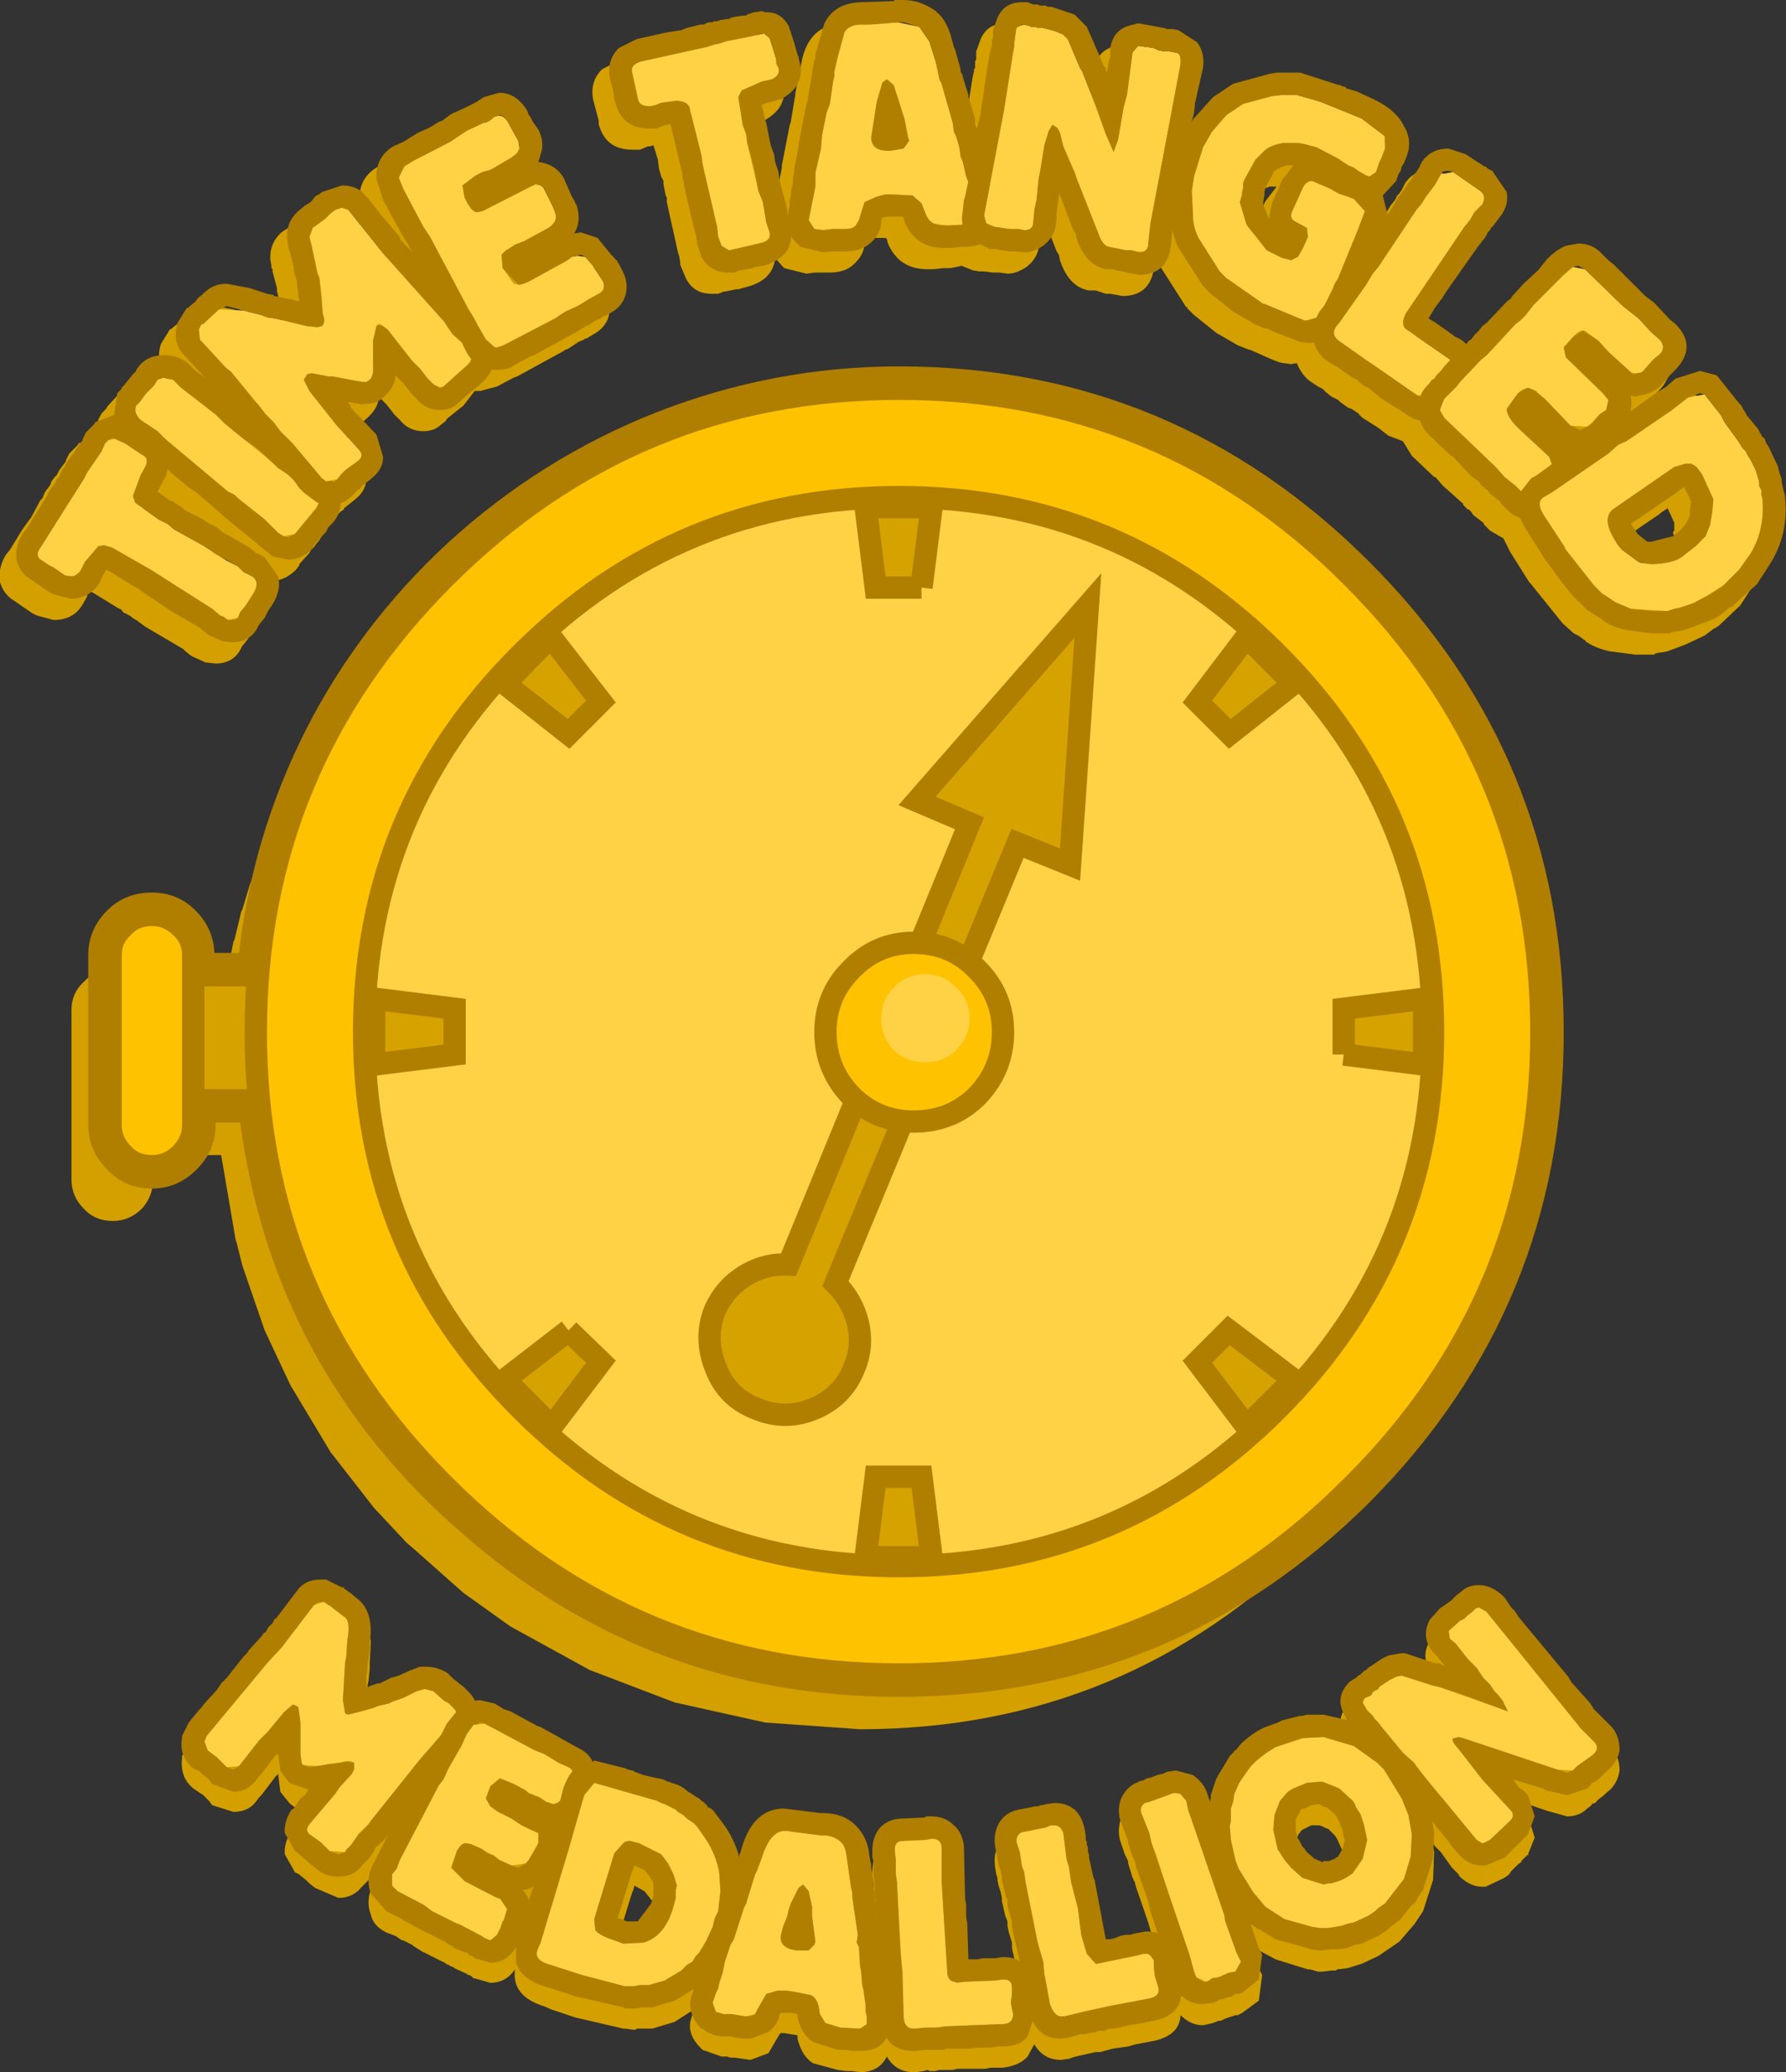 <?xml version="1.0" encoding="UTF-8" standalone="no"?>
<svg xmlns:ffdec="https://www.free-decompiler.com/flash" xmlns:xlink="http://www.w3.org/1999/xlink" ffdec:objectType="shape" height="92.75px" width="79.95px" xmlns="http://www.w3.org/2000/svg">
  <rect width="100%" height="100%" fill="#333333" stroke="none"/>
  <g transform="matrix(1.0, 0.0, 0.0, 1.0, 40.45, 46.1)">
    <path d="M27.95 36.9 L28.0 36.9 27.95 36.95 27.95 36.9 27.65 37.2 27.65 37.25 27.5 37.35 27.2 37.65 27.1 37.8 26.9 37.95 26.05 38.35 25.9 38.35 Q25.35 38.35 24.85 37.85 L24.85 37.8 24.55 37.5 24.05 36.8 23.8 36.55 23.65 36.35 23.75 36.8 23.7 38.05 23.25 39.45 22.85 40.05 22.8 40.1 22.2 40.8 21.25 41.45 20.5 41.8 19.85 42.0 19.4 42.05 19.35 42.1 19.15 42.1 18.75 42.15 18.55 42.15 18.2 42.05 18.1 42.05 16.65 41.6 16.0 41.25 15.9 41.2 15.9 41.15 15.85 41.15 15.8 41.1 15.6 41.0 15.6 40.95 15.55 40.95 15.5 40.9 15.55 41.0 15.85 41.9 16.05 42.3 15.9 43.45 15.15 44.0 14.95 44.1 14.85 44.1 14.4 44.25 14.2 44.35 14.1 44.35 13.85 44.45 13.4 44.55 Q12.85 44.55 12.4 44.1 12.35 45.0 11.2 45.25 L10.4 45.4 10.05 45.5 9.35 45.6 8.8 45.75 8.6 45.75 7.7 45.95 7.4 46.05 7.05 46.1 Q6.25 46.1 5.85 45.4 L5.55 45.95 Q5.2 46.35 4.45 46.45 L3.9 46.45 3.65 46.5 2.4 46.5 2.2 46.55 1.6 46.55 1.4 46.6 1.15 46.6 1.1 46.55 0.9 46.6 0.55 46.65 0.45 46.65 Q-0.35 46.65 -0.75 45.95 -1.1 46.65 -1.95 46.65 L-2.3 46.6 -2.55 46.6 -2.95 46.55 -4.05 46.25 Q-4.55 45.95 -4.75 45.15 L-4.75 45.0 -5.35 44.9 -5.5 44.9 -5.55 44.95 -6.05 45.8 -6.85 46.1 -7.55 46.0 -7.75 46.0 -7.9 45.95 -8.15 45.95 -9.0 45.65 -9.1 45.55 Q-9.65 45.0 -9.55 44.4 L-9.4 43.85 -10.25 44.4 -11.25 44.7 -11.95 44.7 -12.0 44.75 -12.1 44.75 -12.45 44.7 -12.55 44.7 -14.7 44.2 -15.75 43.85 -16.1 43.7 Q-17.55 43.25 -17.4 42.05 -17.8 42.65 -18.5 42.65 L-19.2 42.45 -19.25 42.45 -19.35 42.35 -19.45 42.3 -19.5 42.3 -19.55 42.25 -20.1 42.0 -20.15 41.95 -20.3 41.9 -20.35 41.85 -20.4 41.85 -20.55 41.75 -21.55 41.25 -21.95 41.0 -22.0 40.95 -22.4 40.75 -22.45 40.75 -22.75 40.55 -23.15 40.4 Q-23.75 40.1 -23.85 39.6 -24.1 38.95 -23.75 38.25 L-23.65 38.1 -23.55 37.9 -23.45 37.6 -23.25 37.2 -23.15 37.1 -23.2 37.1 -23.65 37.55 -23.7 37.7 -23.95 38.05 -24.25 38.35 Q-24.65 38.85 -25.3 38.85 L-26.35 38.4 -26.6 38.2 -26.75 38.05 -27.0 37.85 -27.05 37.8 -27.25 37.7 -27.7 36.9 Q-27.75 36.4 -27.4 35.85 L-27.3 35.75 -27.0 35.35 -26.7 35.05 -26.65 34.95 Q-27.15 34.95 -27.5 34.6 L-27.9 34.1 -28.0 33.3 -28.1 33.4 -28.75 34.25 -28.85 34.35 -29.0 34.55 Q-29.35 35.0 -30.0 35.0 L-30.95 34.7 -31.1 34.5 -31.35 34.25 -31.8 33.95 Q-32.4 33.45 -32.3 32.6 L-32.3 32.5 -32.0 31.9 -31.7 31.6 -31.3 31.05 -30.75 30.5 -30.55 30.2 -30.3 29.95 -29.75 29.2 -29.55 29.0 -29.45 28.85 -29.4 28.8 -29.3 28.65 -29.1 28.5 -29.0 28.35 -28.75 28.1 -28.65 27.95 -28.55 27.85 -28.45 27.65 -28.35 27.55 -28.25 27.5 -28.15 27.3 -28.1 27.25 -27.15 26.05 Q-26.75 25.5 -26.1 25.5 L-25.85 25.55 Q-25.5 25.55 -25.15 25.85 L-25.05 25.9 -25.05 25.95 -24.7 26.2 -24.65 26.25 -24.4 26.45 Q-23.95 26.8 -23.85 27.35 L-23.9 28.35 -23.9 28.6 -23.95 29.1 -24.0 29.35 -24.0 29.55 -24.05 29.8 -24.05 30.35 -23.85 30.25 -23.55 30.2 -23.45 30.15 -23.25 30.1 -22.95 29.95 -22.8 29.9 -22.15 29.6 -22.05 29.6 -22.0 29.55 -21.9 29.55 -21.5 29.4 -21.4 29.4 Q-20.9 29.4 -20.4 29.75 L-19.95 30.15 -19.9 30.15 -19.7 30.35 -19.5 30.5 -19.5 30.55 -19.2 30.95 -18.95 30.9 Q-18.55 30.9 -18.3 31.1 L-18.05 31.2 -17.9 31.3 -16.4 32.1 -16.0 32.25 -15.9 32.35 -15.65 32.45 -15.0 32.85 -14.55 33.05 Q-14.1 33.3 -13.95 33.65 L-13.85 33.65 -12.45 34.0 -12.35 34.0 -12.15 34.1 -12.05 34.1 -11.9 34.2 -11.2 34.35 -11.0 34.45 -10.95 34.45 -10.75 34.5 -10.55 34.6 -10.4 34.6 -9.55 35.05 -9.55 35.1 -9.25 35.3 -9.15 35.35 -9.05 35.45 -8.9 35.55 -8.75 35.7 -8.6 35.8 -8.6 35.85 -8.55 35.85 -8.1 36.45 Q-7.6 37.15 -7.4 37.95 L-7.35 37.95 -7.35 37.85 -7.3 37.75 Q-6.8 35.8 -5.35 35.8 L-5.1 35.8 -3.75 35.95 -3.65 35.95 Q-2.75 35.95 -2.15 36.55 -1.6 37.1 -1.55 37.75 L-1.45 38.3 -1.45 38.4 -1.4 38.7 -1.4 38.75 -1.35 39.2 -1.35 39.4 -1.3 39.45 -1.3 39.05 -1.35 38.8 -1.35 38.15 -1.4 37.95 -1.4 37.7 Q-1.4 37.0 -1.05 36.65 -0.75 36.3 -0.1 36.2 L0.65 36.2 0.8 36.15 1.25 36.15 Q1.85 36.15 2.25 36.55 2.65 36.9 2.7 37.5 L2.75 39.7 2.75 39.8 2.8 40.1 2.8 40.65 2.85 40.9 2.85 42.1 2.9 42.55 3.1 42.55 3.3 42.5 4.1 42.5 4.4 42.45 4.5 42.45 5.2 42.65 4.85 41.1 4.85 40.85 4.7 40.35 4.65 40.1 4.65 39.9 4.55 39.65 4.4 39.0 4.4 38.85 4.35 38.6 4.25 38.3 4.2 38.05 4.2 37.95 4.15 37.8 4.1 37.5 Q4.0 36.85 4.3 36.4 4.6 35.95 5.15 35.85 L5.9 35.7 6.05 35.65 6.15 35.65 6.2 35.6 6.4 35.55 6.75 35.55 Q7.85 35.55 8.1 36.7 L8.15 36.95 8.15 37.15 8.2 37.3 8.2 37.4 8.25 37.5 8.25 37.7 8.3 37.85 8.3 37.95 8.5 38.9 8.55 39.0 8.6 39.2 9.05 41.65 9.15 41.65 9.25 41.6 9.95 41.45 10.15 41.45 10.55 41.3 10.85 41.3 11.4 41.4 11.35 41.35 10.95 39.95 10.4 38.35 10.35 38.15 10.25 37.95 10.05 37.3 10.05 37.2 9.9 36.9 9.75 36.45 Q9.55 35.95 9.7 35.4 9.9 34.85 10.4 34.65 L10.45 34.6 10.5 34.6 10.65 34.55 10.7 34.5 11.1 34.4 11.35 34.3 11.55 34.25 11.6 34.2 12.2 34.05 12.95 34.3 13.6 35.1 13.7 35.45 13.7 35.5 13.75 35.3 13.75 35.15 14.0 34.4 14.05 34.35 14.15 34.15 14.6 33.45 14.8 33.25 14.8 33.2 14.85 33.2 14.9 33.1 15.1 32.9 16.2 32.1 16.75 31.9 17.75 31.6 18.8 31.6 19.8 31.8 19.7 31.55 Q19.3 30.75 20.0 30.1 L20.25 29.95 20.35 29.8 20.55 29.7 20.55 29.65 20.6 29.65 20.8 29.45 21.4 29.1 Q21.55 28.95 21.7 28.95 L22.25 28.85 22.45 28.85 24.15 29.35 24.2 29.35 24.05 29.2 23.95 29.05 23.7 28.8 Q23.1 28.15 23.55 27.35 L23.55 27.3 24.3 26.6 24.65 26.35 24.95 26.05 Q25.25 25.75 25.75 25.75 26.4 25.75 26.9 26.35 L27.05 26.6 27.2 26.75 29.1 29.15 29.3 29.35 30.65 30.95 30.75 31.1 30.8 31.2 30.95 31.35 31.05 31.5 31.7 32.15 Q32.05 32.55 32.05 33.15 31.95 33.8 31.45 34.15 L31.3 34.3 31.15 34.4 30.95 34.6 30.8 34.65 30.8 34.7 30.6 34.85 Q30.25 35.2 29.7 35.2 L28.8 34.95 27.2 34.4 27.25 34.45 27.5 34.75 27.95 35.2 28.25 36.15 27.95 36.9 M19.65 36.75 L19.4 36.2 19.3 36.05 19.0 35.75 18.95 35.75 18.75 35.65 18.6 35.6 18.25 35.6 17.85 35.8 17.75 35.9 17.75 35.95 17.7 35.95 17.6 36.2 17.55 36.25 17.55 36.75 17.65 37.1 17.85 37.5 17.95 37.6 18.05 37.75 18.4 38.05 18.75 38.15 18.8 38.15 19.0 38.1 19.05 38.1 19.15 38.05 19.3 38.0 19.35 38.0 19.45 37.9 19.65 37.6 19.75 37.2 19.7 37.1 19.65 36.75 M-11.6 38.55 L-12.05 38.3 -12.1 38.5 -12.15 38.6 -12.8 40.7 -12.5 40.8 -12.4 40.85 -12.25 40.85 -11.9 40.8 Q-11.55 40.8 -11.3 40.0 L-11.2 39.7 -11.2 39.2 -11.25 38.95 -11.35 38.9 -11.35 38.85 -11.4 38.8 -11.6 38.55 M-16.65 39.6 L-16.55 39.25 -17.05 39.4 -16.8 39.95 -16.65 39.6" fill="#d3a000" fill-rule="evenodd" stroke="none"/>
    <path d="M18.35 -17.8 Q26.8 -9.35 26.8 2.55 26.8 14.45 18.35 22.9 9.95 31.3 -1.95 31.3 L-6.2 31.0 -10.25 30.1 -14.05 28.65 -17.6 26.7 -19.7 25.2 -21.9 23.25 -22.25 22.95 -23.7 21.4 -25.65 18.9 -27.45 15.9 -28.6 13.45 -29.6 10.55 -29.85 9.55 -29.9 9.4 -30.55 5.6 -33.6 5.6 -33.6 6.7 Q-33.6 7.45 -34.1 8.0 -34.65 8.55 -35.4 8.55 -36.2 8.55 -36.7 8.0 -37.25 7.45 -37.25 6.7 L-37.25 -0.9 Q-37.25 -1.65 -36.7 -2.15 -36.2 -2.7 -35.4 -2.7 -34.65 -2.7 -34.1 -2.15 -33.6 -1.65 -33.6 -0.9 L-33.6 0.0 -30.6 0.0 -30.45 -1.3 -30.45 -1.35 -30.25 -2.65 -30.25 -2.7 -30.0 -3.95 -29.95 -4.05 -29.65 -5.3 -29.6 -5.4 -29.25 -6.55 -29.2 -6.65 -28.8 -7.85 -28.75 -7.9 -27.7 -10.3 Q-25.35 -14.95 -21.55 -18.55 L-21.45 -18.65 -19.7 -20.1 -19.35 -20.35 -18.25 -21.15 -14.75 -23.25 -10.95 -24.8 -4.85 -26.1 -1.95 -26.25 Q9.95 -26.25 18.35 -17.8" fill="#d3a000" fill-rule="evenodd" stroke="none"/>
    <path d="M-25.0 26.3 Q-24.75 26.5 -24.9 27.3 L-24.95 28.05 -25.0 28.3 -25.1 30.0 -25.0 30.6 -24.45 30.55 -23.75 30.35 -23.5 30.25 -23.05 30.15 -22.85 30.05 -22.4 29.9 -21.8 29.6 -21.45 29.5 -21.05 29.6 -20.6 30.0 -20.35 30.15 -20.15 30.35 Q-19.9 30.6 -20.1 30.9 L-21.65 32.65 -23.85 35.4 -23.95 35.55 -24.4 36.0 -24.75 36.5 -24.95 36.7 -25.0 36.8 -25.7 36.75 -26.1 36.35 -26.6 36.0 Q-26.8 35.8 -26.6 35.55 L-25.45 34.2 -25.25 33.9 -24.7 33.3 -24.6 33.1 -24.6 32.8 Q-24.8 32.65 -25.25 32.8 L-25.75 32.85 -26.2 32.95 -26.9 32.9 -26.95 32.8 -27.0 32.4 -27.0 31.0 -27.1 30.3 -27.35 30.2 -27.75 30.55 -28.45 31.4 -28.85 31.8 -29.75 32.95 -30.3 33.0 -30.75 32.55 -31.15 32.25 -31.3 31.85 -31.2 31.6 -28.25 28.05 -27.85 27.65 -26.4 25.75 -25.95 25.6 -25.8 25.7 -25.75 25.75 -25.7 25.75 -25.65 25.8 -25.0 26.3" fill="#ffd245" fill-rule="evenodd" stroke="none"/>
    <path d="M-26.1 25.6 Q-26.25 25.6 -26.4 25.75 L-27.85 27.65 -28.5 28.35 -31.2 31.6 -31.3 31.85 -31.15 32.25 -30.75 32.55 -30.3 33.0 -30.0 33.1 -29.75 32.95 -28.85 31.8 -28.45 31.4 -27.75 30.55 -27.35 30.2 -27.3 30.2 -27.1 30.3 -27.0 31.0 -27.0 32.4 -26.95 32.8 -26.9 32.9 -26.6 33.0 -24.9 32.75 -24.6 32.8 -24.6 33.1 -24.7 33.3 -25.25 33.9 -25.45 34.2 -26.6 35.55 Q-26.8 35.8 -26.6 36.0 L-26.1 36.35 -25.7 36.75 -25.3 36.9 -25.0 36.8 -24.95 36.7 -24.75 36.5 -24.4 36.0 -23.95 35.55 -23.85 35.4 -21.65 32.65 -20.35 31.15 -20.1 30.9 Q-19.9 30.6 -20.15 30.35 L-20.35 30.15 -20.6 30.0 -21.05 29.6 -21.4 29.5 -21.45 29.5 -21.8 29.6 -22.4 29.9 -22.85 30.05 -23.05 30.15 -23.5 30.25 -23.75 30.35 -24.85 30.65 -25.0 30.6 -25.1 30.0 -25.0 28.3 -24.95 28.05 -24.9 27.3 Q-24.75 26.5 -25.0 26.3 L-25.65 25.8 -25.7 25.75 -25.75 25.75 -25.8 25.7 -25.95 25.6 -26.1 25.6 M-29.4 27.9 L-29.3 27.75 -28.75 27.15 -28.65 27.0 -28.55 26.95 -28.45 26.75 -28.25 26.55 -28.15 26.35 -28.1 26.35 -27.15 25.1 Q-26.8 24.6 -26.1 24.6 L-25.85 24.6 -25.15 24.95 -25.05 24.95 -25.05 25.0 -24.7 25.25 -24.65 25.3 -24.4 25.5 Q-23.7 26.1 -23.9 27.45 L-23.9 27.65 -23.95 28.15 -24.0 28.4 -24.0 28.65 -24.05 28.9 -24.05 29.4 -23.95 29.4 -23.85 29.35 -23.55 29.25 -23.45 29.25 -22.95 29.0 -22.6 28.9 -22.05 28.65 -22.0 28.65 -21.95 28.6 -21.9 28.6 -21.65 28.5 -21.4 28.5 Q-20.85 28.5 -20.4 28.8 L-20.15 29.05 -19.95 29.2 -19.9 29.25 -19.7 29.4 -19.5 29.6 Q-19.1 30.0 -19.0 30.55 -18.95 31.15 -19.3 31.55 L-19.45 31.65 -20.75 33.2 -20.9 33.3 -21.7 34.35 -21.85 34.5 -22.15 34.95 -22.8 35.75 -23.1 36.05 -23.2 36.2 -23.3 36.3 -23.65 36.6 -23.7 36.75 -23.95 37.1 -24.25 37.4 Q-24.6 37.9 -25.3 37.9 -25.9 37.9 -26.35 37.5 L-26.6 37.3 -26.75 37.15 -27.0 36.95 -27.05 36.9 -27.25 36.75 -27.7 35.95 Q-27.75 35.45 -27.4 34.9 L-27.3 34.85 -27.0 34.4 -26.8 34.25 -26.7 34.1 -26.65 34.0 -27.5 33.7 -27.9 33.15 -28.0 32.4 -28.1 32.45 -28.75 33.3 -28.85 33.4 -29.0 33.6 Q-29.4 34.1 -30.0 34.1 L-30.95 33.75 -31.1 33.55 -31.15 33.5 -31.35 33.35 -31.5 33.2 -31.8 33.05 Q-32.45 32.5 -32.3 31.7 L-32.3 31.6 -32.0 31.0 -31.55 30.45 -31.45 30.35 -31.3 30.15 -30.75 29.55 -30.55 29.25 -30.3 29.0 -29.55 28.05 -29.4 27.9" fill="#b07f00" fill-rule="evenodd" stroke="none"/>
    <path d="M-19.8 32.05 L-19.55 31.5 -19.25 31.1 -18.75 31.05 -16.5 32.25 -16.1 32.4 -15.45 32.8 -15.0 33.0 Q-14.65 33.2 -14.85 33.55 L-15.05 33.85 -15.25 34.4 -15.5 34.6 -15.7 34.65 -16.0 34.55 -16.3 34.35 -16.8 34.15 -16.9 34.05 -17.45 33.75 -18.1 33.5 -18.5 33.85 -18.7 34.4 -18.5 34.75 -18.15 35.0 -17.55 35.3 -17.1 35.6 Q-16.7 35.8 -16.35 35.95 L-16.35 36.4 -16.75 37.1 -16.9 37.3 -17.55 37.4 -18.1 37.15 -18.35 36.95 -18.6 36.85 -18.9 36.65 -19.35 36.45 -19.6 36.4 Q-19.8 36.4 -20.0 36.75 L-20.25 37.5 -19.65 38.1 -18.3 38.8 -18.05 38.9 -17.75 39.35 -17.9 39.85 -17.95 39.9 -18.05 40.2 -18.2 40.5 Q-18.35 40.9 -18.75 40.65 L-18.9 40.55 -19.85 40.05 -20.1 39.95 -21.1 39.45 -21.5 39.15 -22.65 38.55 -22.9 38.3 -22.9 37.8 -22.7 37.55 -22.55 37.15 -20.8 33.8 -20.6 33.55 -20.4 33.1 -19.8 32.05" fill="#ffd245" fill-rule="evenodd" stroke="none"/>
    <path d="M-19.55 31.5 L-19.8 32.05 -20.4 33.1 -20.6 33.55 -20.8 33.8 -22.55 37.15 -22.7 37.55 -22.9 37.8 -22.9 38.3 -22.65 38.55 -21.5 39.15 -21.1 39.45 -20.1 39.95 -19.85 40.05 -18.9 40.55 -18.75 40.65 -18.5 40.75 -18.2 40.5 -18.05 40.2 -17.95 39.9 -17.9 39.85 -17.75 39.35 -18.05 38.9 -18.3 38.8 -19.65 38.1 -20.25 37.5 -20.0 36.75 Q-19.8 36.4 -19.6 36.4 L-19.35 36.45 -18.9 36.65 -18.6 36.85 -18.35 36.95 -18.1 37.15 -17.55 37.4 -17.25 37.5 -16.9 37.3 -16.75 37.1 -16.35 36.4 -16.35 35.95 Q-16.7 35.8 -17.1 35.6 L-17.55 35.3 -18.15 35.0 -18.5 34.75 -18.7 34.4 -18.5 33.85 -18.05 33.5 -17.45 33.75 -16.9 34.05 -16.8 34.15 -16.3 34.35 -16.0 34.55 -15.7 34.65 -15.65 34.65 -15.5 34.6 -15.25 34.4 -15.05 33.85 -14.85 33.55 Q-14.65 33.2 -15.0 33.0 L-15.45 32.8 -16.1 32.4 -16.5 32.25 -18.75 31.05 -18.95 31.0 -19.25 31.1 -19.55 31.5 M-20.45 31.05 L-19.85 30.3 Q-19.4 30.0 -18.95 30.0 L-18.3 30.15 -17.9 30.4 -17.6 30.5 -16.4 31.15 -16.25 31.2 -14.55 32.15 Q-14.0 32.4 -13.85 32.95 -13.7 33.5 -13.95 34.05 L-14.05 34.15 -14.25 34.55 -14.35 34.85 Q-14.65 35.35 -15.05 35.5 L-15.4 35.6 Q-15.15 36.3 -15.5 36.9 L-15.7 37.2 -15.85 37.55 -16.0 37.8 -16.05 37.85 -16.1 37.85 -16.1 37.9 Q-16.5 38.45 -17.05 38.5 -16.7 38.85 -16.75 39.35 L-17.0 40.3 -17.0 40.35 -17.1 40.6 -17.15 40.65 -17.15 40.7 -17.3 40.95 Q-17.7 41.75 -18.5 41.75 L-19.2 41.55 -19.3 41.45 -19.35 41.45 -19.45 41.4 -19.55 41.3 -19.75 41.25 -20.1 41.1 -20.15 41.05 -20.3 40.95 -20.35 40.95 -20.4 40.9 -20.55 40.8 -21.95 40.1 -22.0 40.05 -22.4 39.85 -22.45 39.8 -23.15 39.45 -23.85 38.65 Q-24.1 38.0 -23.75 37.35 L-22.5 34.9 -22.25 34.5 -21.8 33.55 -21.6 33.25 -21.5 33.05 -21.45 32.9 -21.3 32.6 -21.0 32.15 -20.45 31.05" fill="#b07f00" fill-rule="evenodd" stroke="none"/>
    <path d="M-8.55 40.15 L-8.85 40.8 -9.15 41.3 -9.3 41.45 -9.45 41.7 -9.7 41.85 -9.95 42.1 -10.7 42.55 -11.4 42.75 -11.8 42.75 -12.05 42.8 -12.5 42.8 -14.4 42.3 -15.8 41.85 Q-16.55 41.65 -16.4 41.2 L-16.25 40.85 -14.3 34.25 -13.85 33.7 -11.05 34.5 -10.85 34.6 -10.7 34.65 -10.2 34.9 -10.1 35.0 -9.85 35.15 -9.7 35.3 -9.4 35.5 -9.25 35.65 -8.8 36.3 Q-8.35 37.05 -8.25 37.75 L-8.2 38.55 -8.3 39.45 -8.45 39.75 -8.55 40.15 M-10.85 36.9 L-11.85 36.4 -12.25 36.3 -12.5 36.35 -12.95 36.85 -13.85 39.8 -13.8 40.3 Q-13.6 40.55 -12.8 40.8 L-12.55 40.9 -11.65 40.85 Q-10.75 40.6 -10.35 39.4 L-10.2 38.85 -10.2 38.5 -10.15 38.3 -10.3 37.8 -10.55 37.3 -10.85 36.9" fill="#ffd245" fill-rule="evenodd" stroke="none"/>
    <path d="M-12.1 37.55 L-12.15 37.65 -12.8 39.75 -12.5 39.85 -12.4 39.9 -11.9 39.9 -11.3 39.1 -11.2 38.75 -11.2 38.25 -11.25 38.05 -11.35 37.95 -11.35 37.9 -11.4 37.85 -11.6 37.6 -12.05 37.4 -12.1 37.55 M-10.85 36.9 L-10.55 37.3 -10.3 37.8 -10.15 38.3 -10.2 38.5 -10.2 38.85 -10.35 39.4 Q-10.75 40.6 -11.65 40.85 L-12.55 40.9 -12.8 40.8 Q-13.6 40.55 -13.8 40.3 L-13.85 39.8 -12.95 36.85 -12.5 36.35 -12.35 36.3 -12.25 36.3 -11.85 36.4 -10.85 36.9 M-8.2 38.55 L-8.25 37.75 Q-8.35 37.05 -8.8 36.3 L-9.25 35.65 -9.4 35.5 -9.7 35.3 -9.85 35.15 -10.1 35.0 -10.2 34.9 -10.7 34.65 -10.85 34.6 -11.05 34.5 -13.85 33.7 -14.3 34.25 -15.0 36.7 -16.25 40.85 -16.4 41.2 Q-16.55 41.65 -15.8 41.85 L-14.4 42.3 -12.5 42.8 -12.05 42.8 -11.8 42.75 -11.4 42.75 -10.7 42.55 -9.95 42.1 -9.7 41.85 -9.45 41.7 -9.3 41.45 -9.15 41.3 -8.85 40.8 -8.55 40.15 -8.45 39.75 -8.3 39.45 -8.2 38.55 M-8.85 34.65 L-8.75 34.8 -8.6 34.85 -8.6 34.9 -8.55 34.9 -7.95 35.7 Q-7.35 36.65 -7.25 37.6 L-7.2 38.55 -7.35 39.75 -7.45 39.9 -7.45 40.0 -7.5 40.2 -7.6 40.45 -7.95 41.25 -8.4 41.95 -8.55 42.1 -8.55 42.15 -8.7 42.35 -8.75 42.35 -8.8 42.4 -9.05 42.6 -9.05 42.65 -9.15 42.7 -9.35 42.9 -10.25 43.45 -11.25 43.75 -11.75 43.75 -11.95 43.8 -12.45 43.8 -12.55 43.75 -14.7 43.25 -16.1 42.8 Q-17.1 42.5 -17.35 41.75 L-17.35 40.9 -17.2 40.55 -16.85 39.3 -16.85 39.15 -16.4 37.85 -16.15 37.05 -16.15 36.95 -16.1 36.8 -16.0 36.6 -15.6 35.3 -15.55 35.05 -15.45 34.8 -15.25 34.0 Q-14.85 32.75 -13.9 32.75 L-13.85 32.7 -12.45 33.05 -12.35 33.1 -12.15 33.15 -12.1 33.15 -12.05 33.2 -11.65 33.35 -11.0 33.5 -10.95 33.5 -10.75 33.55 -10.55 33.65 -10.5 33.65 -10.4 33.7 Q-9.95 33.8 -9.65 34.1 L-9.55 34.15 -9.25 34.35 -9.15 34.4 -9.05 34.5 -8.9 34.6 -8.9 34.65 -8.85 34.65" fill="#b07f00" fill-rule="evenodd" stroke="none"/>
    <path d="M-4.9 35.9 L-3.7 36.05 Q-3.25 36.0 -2.8 36.35 -2.6 36.55 -2.55 37.0 L-2.35 38.4 -2.3 38.6 -2.3 38.8 -2.05 40.5 -2.1 40.85 -2.0 41.05 -1.95 41.9 -1.9 42.15 -1.85 42.75 -1.8 42.95 -1.7 43.65 -1.7 43.95 -1.65 44.15 -1.65 44.5 Q-1.65 44.7 -2.2 44.7 L-2.85 44.65 -3.5 44.45 -3.75 44.05 -3.8 43.7 -3.85 43.55 Q-3.95 43.3 -4.15 43.2 L-4.9 43.05 -5.25 43.0 -5.65 43.0 -6.15 43.15 -6.55 43.85 -6.65 44.05 -7.1 44.15 -7.7 44.05 -8.05 44.05 -8.4 43.95 -8.55 43.55 -8.4 43.1 -8.3 42.9 -8.25 42.65 -8.1 42.2 -8.0 41.7 -7.75 40.95 -7.6 40.7 -7.15 39.3 -7.05 39.1 -6.65 37.8 -6.55 37.6 -6.35 37.05 Q-6.0 35.8 -5.2 35.85 L-4.9 35.9 M-4.5 38.25 L-4.7 38.4 -5.05 39.1 -5.15 39.4 -5.2 39.65 -5.4 40.15 -5.5 40.55 Q-5.55 41.1 -4.8 41.2 L-4.25 41.2 -4.0 40.95 -3.95 40.8 -4.05 40.05 -4.1 39.65 -4.1 39.25 -4.25 38.55 -4.5 38.25" fill="#ffd245" fill-rule="evenodd" stroke="none"/>
    <path d="M-4.5 38.25 L-4.25 38.55 -4.1 39.25 -4.1 39.65 -4.05 40.05 -3.95 40.8 -4.0 40.95 -4.25 41.2 -4.8 41.2 Q-5.55 41.1 -5.5 40.55 L-5.4 40.15 -5.2 39.65 -5.15 39.4 -5.05 39.1 -4.7 38.4 -4.5 38.25 M-7.35 37.0 L-7.35 36.9 -7.3 36.8 Q-6.8 34.85 -5.35 34.85 L-3.75 35.05 -3.65 35.05 Q-2.7 35.05 -2.15 35.6 -1.65 36.1 -1.55 36.8 L-1.5 37.15 -1.45 37.35 -1.45 37.5 -1.4 37.75 -1.4 37.8 -1.35 38.3 -1.35 38.45 -1.3 38.55 -1.3 38.65 -1.2 39.4 -1.2 39.7 -1.05 40.5 -1.1 40.65 -1.1 40.7 -1.05 40.85 -1.05 40.95 -1.0 41.0 -1.0 41.15 -0.95 41.45 -0.95 41.75 -0.9 42.0 -0.75 43.55 -0.7 43.7 -0.7 43.75 -0.65 44.1 -0.65 44.65 Q-0.75 45.7 -1.95 45.7 L-2.3 45.7 -2.55 45.65 -2.95 45.65 -4.05 45.3 Q-4.55 45.0 -4.75 44.2 L-4.75 44.05 -5.0 44.0 -5.5 44.0 -5.55 44.05 Q-5.6 44.5 -6.05 44.85 L-6.85 45.15 -7.2 45.15 -7.55 45.1 -7.75 45.05 -8.15 45.05 Q-8.8 44.95 -9.05 44.65 L-9.0 44.75 Q-9.6 44.2 -9.55 43.45 L-9.35 42.8 -9.35 42.75 -9.3 42.75 -9.3 42.65 -9.25 42.45 -9.2 42.35 -9.05 41.9 -8.95 41.45 -8.95 41.35 -8.6 40.45 -8.55 40.35 -8.4 39.9 -8.25 39.4 -8.05 38.85 -8.0 38.75 -7.6 37.55 -7.6 37.5 -7.4 37.05 -7.35 37.0 M-4.9 35.9 L-5.2 35.85 -5.35 35.85 Q-5.95 35.85 -6.35 37.05 L-6.55 37.6 -6.65 37.8 -7.05 39.1 -7.15 39.3 -7.6 40.7 -7.75 40.95 -8.0 41.7 -8.1 42.2 -8.25 42.65 -8.3 42.9 -8.4 43.1 -8.55 43.55 -8.4 43.95 -8.05 44.05 -7.7 44.05 -7.1 44.15 -6.85 44.15 -6.65 44.05 -6.55 43.85 -6.15 43.15 -5.65 43.0 -5.25 43.0 -4.9 43.05 -4.15 43.2 Q-3.95 43.3 -3.85 43.55 L-3.8 43.7 -3.75 44.05 -3.5 44.45 -2.85 44.65 -1.95 44.7 -1.65 44.5 -1.65 44.15 -1.7 43.95 -1.7 43.65 -1.8 42.95 -1.85 42.75 -1.9 42.15 -1.95 41.9 -2.0 41.05 -2.1 40.85 -2.05 40.5 -2.3 38.8 -2.3 38.6 -2.35 38.4 -2.55 37.0 Q-2.6 36.55 -2.8 36.35 -3.1 36.05 -3.65 36.05 L-3.7 36.05 -4.9 35.9" fill="#b07f00" fill-rule="evenodd" stroke="none"/>
    <path d="M1.0 36.25 L1.25 36.2 Q1.7 36.2 1.7 36.6 L1.75 38.85 1.95 42.1 Q1.95 42.55 2.25 42.6 L2.75 42.6 4.05 42.55 4.45 42.5 Q4.85 42.5 4.85 42.85 L4.85 43.15 4.8 43.55 4.9 44.05 Q4.9 44.5 4.4 44.5 L1.85 44.6 1.55 44.65 0.5 44.7 Q0.0 44.75 0.0 44.1 L-0.1 41.65 -0.3 38.1 -0.35 37.8 -0.35 37.15 -0.4 36.7 Q-0.4 36.3 -0.05 36.3 L1.0 36.25" fill="#ffd245" fill-rule="evenodd" stroke="none"/>
    <path d="M-0.4 36.7 L-0.35 37.15 -0.35 37.8 -0.3 38.1 -0.15 41.25 -0.05 42.15 0.0 44.1 Q0.0 44.7 0.45 44.7 L0.5 44.7 1.0 44.65 1.55 44.65 1.85 44.6 4.4 44.5 Q4.9 44.5 4.9 44.05 L4.8 43.55 4.85 43.15 4.85 42.85 Q4.85 42.5 4.5 42.5 L4.45 42.5 4.05 42.55 2.75 42.6 2.4 42.65 2.25 42.6 Q1.95 42.55 1.95 42.1 L1.7 38.15 1.7 36.6 Q1.7 36.2 1.25 36.2 L1.0 36.25 -0.05 36.3 Q-0.4 36.3 -0.4 36.7 M0.95 35.25 L1.0 35.2 1.25 35.2 Q1.85 35.2 2.25 35.6 2.65 35.95 2.7 36.55 L2.75 38.8 2.75 38.9 2.8 39.15 2.8 39.7 2.85 40.0 2.9 41.6 3.3 41.6 3.55 41.55 4.1 41.55 4.4 41.5 4.5 41.5 Q5.05 41.5 5.45 41.85 L5.85 42.8 5.85 43.1 5.8 43.4 5.8 43.55 5.85 43.65 5.9 44.0 5.55 45.05 Q5.2 45.5 4.45 45.5 L4.2 45.5 3.9 45.55 3.3 45.55 2.9 45.6 1.9 45.6 1.8 45.65 0.9 45.65 0.55 45.7 0.45 45.7 Q-0.95 45.7 -1.0 44.15 L-1.15 41.3 -1.2 39.65 -1.25 39.4 -1.25 39.0 -1.3 38.55 -1.3 38.15 -1.35 37.85 -1.35 37.2 -1.4 37.05 -1.4 36.75 Q-1.4 36.1 -1.05 35.7 -0.65 35.3 -0.1 35.3 L0.9 35.25 0.95 35.25" fill="#b07f00" fill-rule="evenodd" stroke="none"/>
    <path d="M5.35 35.9 L6.35 35.7 6.6 35.6 Q7.0 35.55 7.15 35.95 L7.3 37.15 7.4 37.45 7.5 38.15 7.8 39.3 7.95 40.5 8.2 41.35 8.6 41.8 10.4 41.45 10.75 41.35 Q11.05 41.3 11.2 41.65 L11.2 41.95 11.25 42.35 11.4 42.85 Q11.5 43.25 11.0 43.35 L8.2 43.9 7.2 44.15 Q6.75 44.25 6.55 43.6 L6.3 42.25 6.25 41.7 6.0 40.85 5.45 38.1 5.4 37.7 5.3 37.45 5.2 36.8 5.05 36.35 Q5.05 35.95 5.35 35.9" fill="#ffd245" fill-rule="evenodd" stroke="none"/>
    <path d="M5.35 35.9 Q5.05 35.95 5.05 36.35 L5.2 36.8 5.3 37.45 5.4 37.7 5.45 38.1 6.0 40.85 6.25 41.7 6.3 42.25 6.55 43.6 Q6.75 44.15 7.05 44.15 L7.2 44.15 9.15 43.7 11.0 43.35 Q11.5 43.25 11.4 42.85 L11.25 42.35 11.2 41.95 11.2 41.65 11.1 41.5 Q11.0 41.35 10.85 41.35 L10.75 41.35 8.65 41.8 8.6 41.8 8.2 41.35 7.95 40.5 7.8 39.3 7.5 38.15 7.4 37.45 7.3 37.15 7.15 35.95 Q7.05 35.6 6.75 35.6 L6.6 35.6 6.35 35.7 5.35 35.9 M6.1 34.7 L6.2 34.7 6.4 34.65 6.75 34.6 Q7.85 34.6 8.1 35.75 L8.15 36.05 8.15 36.25 8.2 36.35 8.2 36.45 8.25 36.6 8.25 36.8 8.3 36.9 8.3 37.05 8.5 37.95 8.55 38.05 9.05 40.7 9.25 40.7 9.45 40.65 9.7 40.55 9.95 40.5 10.15 40.5 10.3 40.45 10.85 40.35 Q11.95 40.35 12.15 41.45 L12.2 41.85 12.2 41.75 12.25 42.05 12.25 42.15 12.4 42.65 Q12.65 44.05 11.2 44.35 L10.9 44.4 10.7 44.45 10.05 44.55 9.7 44.65 9.35 44.7 9.2 44.7 9.0 44.8 8.7 44.8 8.6 44.85 8.1 44.95 7.9 44.95 7.4 45.1 7.05 45.15 Q5.9 45.15 5.6 43.85 L5.3 42.1 4.85 40.2 4.85 39.9 4.7 39.4 4.65 39.15 4.65 38.95 4.55 38.7 4.4 38.05 4.4 37.9 4.35 37.65 4.25 37.35 4.2 37.1 4.2 37.0 4.15 36.85 4.1 36.55 Q4.0 35.95 4.3 35.45 4.6 35.0 5.15 34.9 L5.9 34.75 6.05 34.75 6.1 34.7" fill="#b07f00" fill-rule="evenodd" stroke="none"/>
    <path d="M12.4 34.2 L12.65 34.5 12.75 34.95 12.9 35.3 14.35 39.6 14.4 39.9 14.9 41.3 15.1 41.7 14.85 42.15 14.55 42.2 14.1 42.4 13.8 42.45 Q13.7 42.55 13.55 42.6 L13.1 42.4 13.0 42.15 12.8 41.4 12.3 40.1 12.25 39.9 11.3 36.9 11.1 36.4 11.0 35.95 10.7 35.2 Q10.5 34.8 10.8 34.6 L11.0 34.55 12.1 34.15 12.4 34.2" fill="#ffd245" fill-rule="evenodd" stroke="none"/>
    <path d="M12.2 33.15 L12.95 33.35 Q13.45 33.7 13.6 34.2 L13.7 34.5 13.7 34.6 13.75 34.7 14.4 36.6 14.45 36.85 14.7 37.55 14.75 37.8 14.9 38.1 15.15 38.9 15.3 39.25 15.3 39.4 15.35 39.55 15.45 39.75 15.9 41.1 16.05 41.4 15.9 42.5 15.15 43.1 14.95 43.15 14.85 43.15 14.7 43.25 14.2 43.4 14.1 43.4 14.1 43.45 13.85 43.55 13.4 43.6 Q12.6 43.6 12.25 42.95 L12.05 42.5 11.85 41.7 11.6 41.15 11.05 39.45 10.95 39.0 10.4 37.45 10.35 37.2 10.25 37.0 10.05 36.4 10.05 36.3 9.75 35.5 Q9.55 35.05 9.7 34.5 9.9 33.95 10.4 33.7 L10.45 33.7 10.5 33.65 10.65 33.6 10.7 33.6 10.9 33.5 11.1 33.45 11.35 33.35 11.55 33.3 11.6 33.3 11.8 33.2 12.2 33.15 M12.2 34.15 L12.1 34.15 11.0 34.55 10.8 34.6 Q10.5 34.8 10.7 35.2 L11.0 35.95 11.1 36.4 12.8 41.4 13.0 42.15 13.1 42.4 13.4 42.6 13.55 42.6 Q13.7 42.55 13.8 42.45 L14.1 42.4 14.55 42.2 14.85 42.15 15.1 41.7 14.9 41.3 14.4 39.9 14.35 39.6 12.75 34.95 12.65 34.5 12.4 34.2 12.2 34.15" fill="#b07f00" fill-rule="evenodd" stroke="none"/>
    <path d="M17.85 31.7 L18.8 31.65 20.15 32.05 21.2 32.8 21.5 33.1 22.3 34.4 22.6 35.15 22.75 36.0 22.7 37.0 22.4 38.0 21.55 39.1 21.25 39.3 21.1 39.45 20.8 39.65 20.15 39.95 19.9 40.0 19.6 40.1 19.0 40.2 18.65 40.2 18.3 40.15 17.05 39.8 16.2 39.25 15.65 38.6 15.0 37.55 14.85 37.15 14.65 36.25 14.6 35.65 14.65 35.4 14.65 34.85 14.75 34.55 14.8 34.2 15.05 33.65 15.4 33.15 15.55 32.95 15.8 32.7 16.25 32.35 16.65 32.1 17.85 31.7 M18.05 33.7 L17.45 33.95 17.2 34.1 16.85 34.5 16.6 35.15 16.55 35.8 16.75 36.7 16.8 36.75 17.05 37.15 17.35 37.5 17.85 37.95 18.8 38.25 19.0 38.2 19.15 38.2 19.6 38.05 19.8 37.95 20.1 37.75 20.55 37.1 20.75 36.25 20.6 35.55 20.45 35.1 20.25 34.8 20.2 34.65 20.1 34.5 19.5 33.95 18.75 33.65 18.05 33.7" fill="#ffd245" fill-rule="evenodd" stroke="none"/>
    <path d="M19.3 35.1 L19.0 34.85 18.95 34.8 18.75 34.75 18.6 34.65 18.55 34.65 18.25 34.7 17.95 34.85 17.85 34.85 17.75 34.95 17.75 35.0 17.7 35.05 17.6 35.25 17.55 35.3 17.55 35.8 17.65 36.2 17.7 36.25 17.85 36.55 17.95 36.65 18.05 36.8 18.4 37.1 18.75 37.25 18.8 37.2 19.05 37.2 19.15 37.15 19.3 37.1 19.35 37.05 19.45 37.0 19.65 36.65 19.75 36.25 19.7 36.15 19.65 35.8 19.55 35.6 19.5 35.45 19.4 35.25 19.3 35.1 M17.2 34.1 L17.45 33.95 18.05 33.7 18.6 33.65 18.75 33.65 19.5 33.95 20.1 34.5 20.2 34.65 20.25 34.8 20.45 35.1 20.6 35.55 20.75 36.25 20.55 37.1 20.1 37.75 19.8 37.95 19.6 38.05 19.15 38.2 19.0 38.2 18.8 38.25 17.85 37.95 17.35 37.5 17.05 37.15 16.8 36.75 16.75 36.7 16.55 35.8 16.6 35.15 16.85 34.5 17.2 34.1 M17.85 31.7 L16.65 32.1 16.25 32.35 15.8 32.7 15.55 32.95 15.4 33.15 15.05 33.65 14.8 34.2 14.75 34.55 14.65 34.85 14.65 35.4 14.6 35.65 14.65 36.25 14.85 37.15 15.0 37.55 15.65 38.6 16.2 39.25 17.05 39.8 18.3 40.15 18.65 40.2 19.0 40.2 19.6 40.1 19.9 40.0 20.15 39.95 20.8 39.65 21.1 39.45 21.25 39.3 21.55 39.1 22.4 38.0 22.7 37.0 22.75 36.0 22.6 35.15 22.3 34.4 21.5 33.1 21.2 32.8 20.15 32.05 18.8 31.65 18.75 31.65 17.85 31.7 M19.9 30.9 L20.2 31.0 20.3 31.05 20.35 31.05 20.45 31.1 20.55 31.1 21.6 31.8 21.85 32.0 22.3 32.5 22.8 33.25 23.2 33.95 23.55 34.95 23.6 35.05 23.75 35.9 23.7 37.1 23.25 38.5 23.0 38.85 23.0 38.9 22.8 39.2 22.85 39.05 22.2 39.85 21.85 40.1 21.7 40.25 21.25 40.55 20.5 40.9 20.2 40.95 19.85 41.1 19.4 41.15 19.15 41.15 18.75 41.2 18.55 41.2 18.2 41.15 18.1 41.1 16.65 40.7 16.0 40.3 15.9 40.25 15.85 40.25 15.8 40.2 15.6 40.05 15.55 40.05 14.85 39.2 14.8 39.2 14.8 39.15 14.1 38.0 13.9 37.4 13.65 36.3 13.6 35.7 13.65 35.35 13.65 34.7 13.75 34.4 13.75 34.25 14.0 33.5 14.05 33.45 14.05 33.4 14.15 33.25 14.6 32.5 14.8 32.3 14.8 32.25 14.85 32.25 14.9 32.2 15.1 31.95 Q15.7 31.4 16.2 31.2 L16.75 31.0 16.95 30.9 17.75 30.7 17.85 30.7 18.05 30.65 18.8 30.65 19.9 30.9" fill="#b07f00" fill-rule="evenodd" stroke="none"/>
    <path d="M26.1 26.05 L29.85 30.65 30.3 31.25 30.9 31.85 Q31.2 32.15 30.85 32.45 L30.15 32.95 29.95 33.15 29.2 33.1 26.7 32.25 25.05 31.7 24.85 31.65 24.65 31.7 Q24.5 31.7 24.65 31.95 L25.05 32.45 25.9 33.55 27.15 34.9 Q27.4 35.15 27.15 35.4 L26.25 36.25 25.95 36.4 Q25.75 36.45 25.65 36.25 L24.05 34.3 23.8 34.05 22.85 32.8 22.35 32.35 21.4 31.2 21.25 31.0 21.1 30.85 21.0 30.7 20.75 30.45 20.6 30.2 Q20.5 30.1 20.65 29.9 L20.9 29.8 20.95 29.75 21.0 29.65 21.05 29.6 21.25 29.5 21.3 29.4 21.75 29.1 22.05 28.95 22.3 28.9 23.55 29.3 23.7 29.35 23.95 29.4 27.05 30.5 26.8 30.0 26.6 29.75 26.45 29.6 26.25 29.3 25.95 29.0 25.65 28.55 25.25 28.15 24.7 27.45 24.45 27.25 24.4 26.9 24.9 26.45 25.1 26.35 25.25 26.2 25.45 26.05 25.6 25.9 Q25.75 25.6 26.1 26.05" fill="#ffd245" fill-rule="evenodd" stroke="none"/>
    <path d="M25.75 25.85 L25.6 25.9 25.45 26.05 25.25 26.2 25.1 26.35 24.9 26.45 24.4 26.9 24.45 27.25 24.7 27.45 25.25 28.15 25.65 28.55 25.95 29.0 26.25 29.3 26.45 29.6 26.6 29.75 26.8 30.0 27.05 30.5 25.15 29.8 23.95 29.4 23.7 29.35 23.55 29.3 22.3 28.9 22.25 28.9 22.05 28.95 21.75 29.1 21.3 29.4 21.25 29.5 21.05 29.6 21.0 29.65 20.95 29.75 20.9 29.8 20.65 29.9 Q20.5 30.1 20.6 30.2 L20.75 30.45 21.0 30.7 21.1 30.85 21.25 31.0 21.4 31.2 22.35 32.35 22.85 32.8 23.05 33.1 25.65 36.25 25.9 36.4 25.95 36.4 26.25 36.25 27.15 35.4 Q27.4 35.15 27.15 34.9 L25.9 33.55 25.05 32.45 24.65 31.95 Q24.5 31.7 24.65 31.7 L24.85 31.65 25.05 31.7 26.7 32.25 29.7 33.25 29.95 33.15 30.15 32.95 30.85 32.45 Q31.2 32.15 30.9 31.85 L30.3 31.25 26.1 26.05 25.75 25.85 M23.55 26.4 L24.0 25.9 24.5 25.55 24.75 25.3 24.95 25.15 Q25.25 24.85 25.75 24.85 26.35 24.85 26.9 25.4 L27.2 25.85 27.35 26.0 27.55 26.3 29.75 28.95 29.9 29.2 30.75 30.15 30.8 30.25 30.85 30.3 30.85 30.35 31.7 31.2 Q32.05 31.6 32.05 32.25 31.95 32.8 31.45 33.2 L31.15 33.5 30.95 33.65 30.8 33.7 30.8 33.75 30.6 33.95 29.7 34.25 28.8 34.05 28.6 33.95 27.3 33.55 27.5 33.85 27.6 33.95 27.7 34.0 27.95 34.25 28.25 35.2 27.95 36.0 26.9 37.05 26.05 37.4 25.9 37.4 Q25.3 37.4 24.85 36.9 L24.85 36.85 24.8 36.85 24.55 36.55 24.45 36.4 24.05 35.9 24.0 35.85 23.4 35.1 23.3 34.95 23.1 34.75 22.25 33.7 22.2 33.65 21.65 33.0 21.6 33.0 21.6 32.95 20.95 32.15 20.65 31.85 20.55 31.7 20.45 31.6 20.35 31.45 20.25 31.4 20.2 31.3 19.95 31.1 19.7 30.6 Q19.3 29.8 20.0 29.15 L20.25 29.0 20.35 28.9 20.45 28.85 20.6 28.7 20.7 28.65 20.8 28.55 21.4 28.15 21.7 28.0 22.25 27.9 22.45 27.9 23.8 28.35 24.0 28.35 24.15 28.45 24.2 28.45 24.05 28.25 23.95 28.15 23.9 28.05 23.7 27.85 Q23.15 27.2 23.55 26.4" fill="#b07f00" fill-rule="evenodd" stroke="none"/>
    <path d="M19.6 -19.9 Q27.8 -11.65 27.8 -0.05 27.8 11.6 19.6 19.8 11.35 28.05 -0.25 28.05 -11.85 28.05 -20.1 19.8 -28.35 11.6 -28.35 -0.05 -28.35 -11.65 -20.1 -19.9 -11.9 -28.1 -0.25 -28.1 11.4 -28.1 19.6 -19.9" fill="#ffd245" fill-rule="evenodd" stroke="none"/>
    <path d="M19.6 -19.9 Q11.4 -28.1 -0.25 -28.1 -11.9 -28.1 -20.1 -19.9 -28.35 -11.65 -28.35 -0.05 -28.35 11.6 -20.1 19.8 -11.85 28.05 -0.25 28.05 11.35 28.05 19.6 19.8 27.8 11.6 27.8 -0.05 27.8 -11.65 19.6 -19.9 Z" fill="none" stroke="#b07f00" stroke-linecap="butt" stroke-linejoin="miter-clip" stroke-miterlimit="4.0" stroke-width="1.0"/>
    <path d="M-28.15 -2.45 L-28.15 3.15 -32.6 3.15 -32.6 -2.45 -28.15 -2.45" fill="#d6a200" fill-rule="evenodd" stroke="none"/>
    <path d="M-28.15 -2.45 L-28.15 3.15 -32.6 3.15 -32.6 -2.45 -28.15 -2.45 Z" fill="none" stroke="#b07f00" stroke-linecap="butt" stroke-linejoin="miter-clip" stroke-miterlimit="4.0" stroke-width="1.0"/>
    <path d="M-33.65 -5.15 Q-32.9 -5.15 -32.35 -4.6 -31.8 -4.1 -31.8 -3.35 L-31.8 4.25 Q-31.8 5.0 -32.35 5.55 -32.9 6.1 -33.65 6.1 -34.45 6.1 -34.95 5.55 -35.5 5.0 -35.5 4.25 L-35.5 -3.35 Q-35.5 -4.1 -34.95 -4.6 -34.45 -5.15 -33.65 -5.15" fill="#ffc200" fill-rule="evenodd" stroke="none"/>
    <path d="M-33.65 -5.15 Q-32.9 -5.15 -32.35 -4.6 -31.8 -4.1 -31.8 -3.35 L-31.8 4.25 Q-31.8 5.0 -32.35 5.55 -32.9 6.1 -33.65 6.1 -34.45 6.1 -34.95 5.55 -35.5 5.0 -35.5 4.25 L-35.5 -3.35 Q-35.5 -4.1 -34.95 -4.6 -34.45 -5.15 -33.65 -5.15 Z" fill="none" stroke="#b07f00" stroke-linecap="butt" stroke-linejoin="miter-clip" stroke-miterlimit="4.0" stroke-width="1.0"/>
    <path d="M-0.2 -1.1 Q0.3 -1.1 0.6 -0.75 0.95 -0.4 0.95 0.1 0.95 0.6 0.6 0.9 0.3 1.25 -0.2 1.25 L-1.05 0.9 Q-1.4 0.6 -1.4 0.1 L-1.05 -0.75 -0.2 -1.1" fill="#ffffff" fill-rule="evenodd" stroke="none"/>
    <path d="M-0.2 -1.1 L-1.05 -0.75 -1.4 0.1 Q-1.4 0.6 -1.05 0.9 L-0.2 1.25 Q0.3 1.25 0.6 0.9 0.95 0.6 0.95 0.1 0.95 -0.4 0.6 -0.75 0.3 -1.1 -0.2 -1.1 Z" fill="none" stroke="#000000" stroke-linecap="butt" stroke-linejoin="miter-clip" stroke-miterlimit="4.0" stroke-width="1.0"/>
    <path d="M8.25 -19.0 L7.45 -7.4 5.1 -8.35 -3.05 11.35 Q-2.3 12.1 -2.05 13.1 -1.8 14.15 -2.2 15.1 -2.7 16.4 -4.0 16.95 -5.3 17.5 -6.6 16.95 -7.9 16.45 -8.4 15.15 -8.95 13.8 -8.45 12.55 -8.0 11.55 -7.1 11.0 -6.2 10.45 -5.15 10.5 L2.95 -9.25 0.6 -10.25 8.25 -19.0" fill="#d6a200" fill-rule="evenodd" stroke="none"/>
    <path d="M8.25 -19.0 L0.6 -10.25 2.95 -9.25 -5.15 10.5 Q-6.2 10.45 -7.1 11.0 -8.0 11.55 -8.45 12.55 -8.95 13.8 -8.4 15.15 -7.9 16.45 -6.6 16.95 -5.3 17.5 -4.0 16.95 -2.7 16.4 -2.2 15.1 -1.8 14.15 -2.05 13.1 -2.3 12.1 -3.05 11.35 L5.1 -8.35 7.45 -7.4 8.25 -19.0 Z" fill="none" stroke="#b07f00" stroke-linecap="butt" stroke-linejoin="miter-clip" stroke-miterlimit="4.0" stroke-width="1.0"/>
    <path d="M3.3 -2.7 Q4.45 -1.55 4.45 0.1 4.45 1.75 3.3 2.95 2.15 4.1 0.45 4.1 -1.2 4.1 -2.35 2.95 -3.5 1.75 -3.5 0.1 -3.5 -1.55 -2.35 -2.7 -1.2 -3.9 0.45 -3.9 2.15 -3.9 3.3 -2.7" fill="#ffc200" fill-rule="evenodd" stroke="none"/>
    <path d="M3.3 -2.7 Q2.15 -3.9 0.45 -3.9 -1.2 -3.9 -2.35 -2.7 -3.5 -1.55 -3.5 0.1 -3.5 1.75 -2.35 2.95 -1.2 4.1 0.45 4.1 2.15 4.1 3.3 2.95 4.45 1.75 4.45 0.1 4.45 -1.55 3.3 -2.7 Z" fill="none" stroke="#b07f00" stroke-linecap="butt" stroke-linejoin="miter-clip" stroke-miterlimit="4.0" stroke-width="1.0"/>
    <path d="M23.7 0.1 Q23.7 -9.85 16.7 -16.85 9.7 -23.85 -0.2 -23.85 -10.1 -23.85 -17.1 -16.85 -24.15 -9.85 -24.15 0.1 -24.15 10.0 -17.1 17.0 -10.1 24.0 -0.2 24.0 9.7 24.0 16.7 17.0 23.7 10.0 23.7 0.1 M20.1 -20.25 Q28.55 -11.8 28.55 0.1 28.55 12.0 20.1 20.4 11.7 28.85 -0.2 28.85 -12.1 28.85 -20.55 20.4 -29.0 12.0 -29.0 0.1 -29.0 -11.8 -20.55 -20.25 -12.1 -28.7 -0.2 -28.7 11.7 -28.7 20.1 -20.25" fill="#ffc200" fill-rule="evenodd" stroke="none"/>
    <path d="M20.1 -20.25 Q11.7 -28.7 -0.2 -28.7 -12.1 -28.7 -20.55 -20.25 -29.0 -11.8 -29.0 0.1 -29.0 12.0 -20.55 20.4 -12.1 28.85 -0.2 28.85 11.7 28.85 20.1 20.4 28.55 12.0 28.55 0.1 28.55 -11.8 20.1 -20.25 M23.7 0.1 Q23.7 10.0 16.7 17.0 9.7 24.0 -0.2 24.0 -10.1 24.0 -17.1 17.0 -24.15 10.0 -24.15 0.1 -24.15 -9.85 -17.1 -16.85 -10.1 -23.85 -0.2 -23.85 9.7 -23.85 16.7 -16.85 23.7 -9.85 23.7 0.1 Z" fill="none" stroke="#b07f00" stroke-linecap="butt" stroke-linejoin="miter-clip" stroke-miterlimit="4.0" stroke-width="1.0"/>
    <path d="M15.35 17.75 L13.15 14.85 14.55 13.45 17.45 15.65 15.35 17.75 M-15.0 13.45 L-13.55 14.85 -15.75 17.75 -17.85 15.65 -15.0 13.45 M-1.7 23.6 L-1.25 20.0 0.8 20.0 1.25 23.6 -1.7 23.6 M-17.85 -15.5 L-15.8 -17.6 -13.55 -14.7 -15.0 -13.25 -17.85 -15.5 M0.8 -19.8 L-1.25 -19.8 -1.7 -23.4 1.25 -23.4 0.8 -19.8 M-23.7 1.55 L-23.7 -1.4 -20.1 -0.95 -20.1 1.1 -23.7 1.55 M17.45 -15.5 L14.6 -13.25 13.15 -14.7 15.35 -17.6 17.45 -15.5 M19.7 1.1 L19.7 -0.95 23.3 -1.4 23.3 1.55 19.7 1.1" fill="#d6a200" fill-rule="evenodd" stroke="none"/>
    <path d="M19.7 1.1 L23.3 1.55 23.3 -1.4 19.7 -0.95 19.7 1.1 M17.45 -15.5 L15.35 -17.6 13.15 -14.7 14.6 -13.25 17.45 -15.5 M-23.7 1.55 L-20.1 1.1 -20.1 -0.95 -23.7 -1.4 -23.7 1.55 M0.8 -19.8 L1.25 -23.4 -1.7 -23.4 -1.25 -19.8 0.8 -19.8 M-17.85 -15.5 L-15.0 -13.25 -13.55 -14.7 -15.8 -17.6 -17.85 -15.5 M-1.7 23.6 L1.25 23.6 0.8 20.0 -1.25 20.0 -1.7 23.6 M-15.0 13.45 L-17.85 15.65 -15.75 17.75 -13.55 14.85 -15.0 13.45 M15.35 17.75 L17.45 15.65 14.55 13.45 13.15 14.85 15.35 17.75 Z" fill="none" stroke="#b07f00" stroke-linecap="butt" stroke-linejoin="miter-clip" stroke-miterlimit="4.0" stroke-width="1.0"/>
    <path d="M20.85 -20.95 Q29.55 -12.25 29.55 0.1 29.55 12.4 20.85 21.15 12.1 29.85 -0.2 29.85 -11.45 29.85 -19.8 22.5 -28.2 15.2 -29.7 4.15 L-30.8 4.15 -30.8 4.25 Q-30.8 5.4 -31.65 6.25 -32.5 7.1 -33.65 7.1 -34.85 7.1 -35.65 6.25 -36.5 5.4 -36.5 4.25 L-36.5 -3.35 Q-36.5 -4.5 -35.65 -5.35 -34.85 -6.15 -33.65 -6.15 -32.5 -6.15 -31.7 -5.35 -30.9 -4.55 -30.85 -3.45 L-29.75 -3.45 Q-29.15 -8.7 -26.75 -13.45 -24.35 -18.15 -20.4 -21.8 -16.25 -25.6 -11.05 -27.65 -5.8 -29.7 -0.2 -29.7 12.1 -29.7 20.85 -20.95 M28.55 0.1 Q28.55 -11.8 20.1 -20.25 11.7 -28.7 -0.2 -28.7 -11.45 -28.7 -19.7 -21.1 -27.9 -13.5 -28.85 -2.45 L-31.8 -2.45 -31.8 -3.35 Q-31.8 -4.1 -32.35 -4.6 -32.9 -5.15 -33.65 -5.15 -34.45 -5.15 -34.95 -4.6 -35.5 -4.1 -35.5 -3.35 L-35.5 4.25 Q-35.5 5.0 -34.95 5.55 -34.45 6.1 -33.65 6.1 -32.9 6.1 -32.35 5.55 -31.8 5.0 -31.8 4.25 L-31.8 3.15 -28.8 3.15 Q-27.65 14.05 -19.5 21.4 -11.3 28.85 -0.2 28.85 11.7 28.85 20.1 20.4 28.55 12.0 28.55 0.1" fill="#b07f00" fill-rule="evenodd" stroke="none"/>
    <path d="M2.35 -1.9 Q2.95 -1.35 2.95 -0.5 2.95 0.3 2.35 0.9 1.8 1.45 0.95 1.45 0.15 1.45 -0.45 0.9 -1.0 0.3 -1.0 -0.5 -1.0 -1.35 -0.45 -1.9 0.15 -2.5 0.95 -2.5 1.8 -2.5 2.35 -1.9" fill="#ffd245" fill-rule="evenodd" stroke="none"/>
    <path d="M-18.85 -41.0 Q-18.1 -41.0 -17.6 -40.2 L-17.55 -40.05 -17.45 -39.85 -17.1 -39.35 Q-16.85 -38.85 -16.95 -38.4 L-17.1 -37.9 Q-16.3 -37.8 -15.95 -37.1 L-15.75 -36.65 -15.8 -36.8 -15.55 -36.35 -15.45 -36.1 -15.45 -36.05 -15.4 -36.0 Q-15.15 -35.25 -15.5 -34.7 L-15.2 -34.75 -14.4 -34.5 -13.8 -33.7 -13.75 -33.7 -13.75 -33.65 -13.55 -33.45 -13.55 -33.4 -13.5 -33.35 -13.35 -33.05 Q-13.05 -32.5 -13.2 -31.95 -13.35 -31.4 -13.95 -31.1 L-14.0 -31.05 -14.05 -31.05 -14.1 -31.0 -14.2 -30.95 -14.25 -30.95 -14.3 -30.9 -14.55 -30.8 -15.0 -30.5 -15.1 -30.45 -15.15 -30.45 -15.2 -30.4 -17.3 -29.25 -17.45 -29.2 -18.2 -28.8 -18.95 -28.6 -19.2 -28.6 -19.7 -27.95 -20.45 -27.35 -20.5 -27.25 -20.7 -27.1 Q-21.0 -26.8 -21.5 -26.8 -22.15 -26.8 -22.55 -27.3 L-22.8 -27.55 -23.15 -28.0 -23.5 -28.35 Q-23.5 -27.85 -24.0 -27.4 -24.3 -27.1 -24.6 -27.1 L-25.0 -27.05 -25.5 -27.15 -25.6 -27.15 -25.55 -27.0 -24.35 -25.7 Q-24.0 -25.15 -24.05 -24.7 -24.05 -24.15 -24.55 -23.75 L-25.05 -23.35 -25.05 -23.3 -25.2 -23.2 -25.45 -22.95 -25.95 -22.6 Q-25.95 -22.1 -26.3 -21.75 L-26.4 -21.6 -26.5 -21.55 -26.6 -21.35 -27.05 -20.85 -27.05 -20.8 -27.2 -20.6 Q-27.7 -20.1 -28.3 -20.1 L-29.0 -20.25 -29.4 -20.55 -31.2 -22.05 -31.35 -22.2 -32.4 -23.1 -32.7 -23.3 -33.7 -24.1 -33.7 -23.95 -33.75 -23.9 -34.05 -23.35 -34.15 -23.15 -33.6 -22.75 -33.45 -22.7 -32.85 -22.3 -31.9 -21.75 -31.5 -21.55 -31.2 -21.3 -30.8 -21.1 -30.05 -20.65 -29.8 -20.45 -29.75 -20.4 -29.6 -20.35 -29.35 -20.2 Q-28.85 -19.9 -28.75 -19.35 -28.6 -18.75 -29.0 -18.1 L-29.2 -17.8 -29.35 -17.5 -29.55 -17.25 -29.6 -17.2 -29.7 -17.0 Q-30.05 -16.4 -30.8 -16.4 L-31.25 -16.45 -31.8 -16.7 -31.9 -16.75 -32.15 -16.95 -32.25 -17.05 -33.95 -18.05 -34.35 -18.35 -34.45 -18.4 -34.65 -18.55 -34.95 -18.7 -35.0 -18.8 -35.2 -18.9 -36.25 -19.55 -36.45 -19.65 -36.55 -19.45 -36.55 -19.4 -36.75 -19.05 Q-37.15 -18.35 -38.05 -18.35 L-38.8 -18.55 -39.0 -18.65 -39.8 -19.2 Q-40.3 -19.5 -40.45 -20.05 -40.55 -20.65 -40.2 -21.25 L-40.0 -21.5 -39.45 -22.4 -39.05 -22.95 -38.65 -23.7 -38.55 -23.8 -38.45 -24.05 -38.35 -24.2 -38.3 -24.25 -38.2 -24.4 -38.15 -24.55 -38.0 -24.75 -37.9 -24.85 -37.8 -25.05 -37.5 -25.45 -37.5 -25.5 -37.35 -25.8 -36.95 -26.2 -36.95 -26.25 -36.15 -26.5 -36.1 -26.5 Q-36.2 -27.15 -35.95 -27.5 L-35.9 -27.6 -35.7 -27.8 -35.65 -27.9 -35.1 -28.5 -34.95 -28.8 -33.9 -29.25 -33.85 -29.25 Q-33.25 -29.25 -32.8 -28.9 L-32.5 -28.6 -32.1 -28.3 -31.95 -28.15 -32.1 -28.35 -33.0 -29.3 Q-33.5 -29.85 -33.25 -30.7 L-32.85 -31.35 -32.75 -31.4 -32.7 -31.45 -32.45 -31.65 -32.1 -32.0 -32.1 -32.05 -32.05 -32.05 Q-31.65 -32.45 -31.05 -32.45 L-30.0 -32.25 -28.95 -31.9 -28.85 -31.9 -28.7 -31.85 -28.2 -31.75 -28.15 -31.75 -27.8 -31.65 -27.8 -31.7 -27.85 -31.9 -27.85 -32.05 -27.9 -32.35 -27.9 -32.5 -28.05 -33.05 -28.05 -33.2 -28.25 -33.95 -28.25 -34.05 -28.3 -34.1 -28.3 -34.2 -28.35 -34.5 -28.35 -34.6 Q-28.35 -35.25 -27.85 -35.7 L-27.55 -35.9 -27.05 -36.35 -26.85 -36.5 -26.8 -36.55 -25.9 -36.85 Q-25.2 -36.85 -24.85 -36.4 L-24.7 -36.25 -24.2 -35.6 -24.15 -35.55 -23.55 -34.85 -23.35 -34.55 -22.8 -33.95 -22.85 -34.05 -23.15 -34.5 -23.7 -35.65 -23.85 -35.85 -24.05 -36.2 -24.35 -37.15 Q-24.4 -38.1 -23.6 -38.6 L-23.15 -38.8 -22.5 -39.2 Q-22.2 -39.3 -21.95 -39.45 L-21.55 -39.7 -21.4 -39.75 -20.0 -40.5 -19.55 -40.8 -18.85 -41.0 M15.85 -37.5 L15.8 -37.4 15.45 -36.75 15.4 -36.55 15.4 -36.4 15.35 -36.1 15.35 -36.0 15.55 -35.45 15.6 -35.35 15.75 -36.1 16.1 -36.8 16.1 -36.9 16.2 -37.1 16.7 -37.75 16.4 -37.75 16.1 -37.65 16.05 -37.6 16.0 -37.6 15.95 -37.55 15.85 -37.5 M33.85 -23.1 L31.8 -21.7 32.05 -21.35 32.1 -21.25 32.55 -20.9 32.7 -20.85 Q33.1 -20.85 33.7 -21.15 L34.0 -21.4 34.1 -21.5 34.25 -21.7 34.3 -21.75 34.5 -22.1 34.45 -22.2 34.45 -22.3 34.5 -22.35 34.5 -22.7 34.2 -23.35 33.9 -23.15 33.85 -23.1 M-10.7 -43.8 L-10.1 -44.0 -9.85 -44.05 -9.7 -44.05 -9.5 -44.15 -9.3 -44.15 -9.25 -44.2 -9.1 -44.2 -8.95 -44.25 -8.65 -44.3 -8.55 -44.3 -8.5 -44.35 -8.3 -44.4 -7.95 -44.45 -7.8 -44.45 -7.75 -44.5 -7.45 -44.6 -7.1 -44.65 -6.95 -44.6 -6.85 -44.6 Q-6.25 -44.6 -5.9 -44.0 L-5.65 -43.25 -5.55 -43.0 -5.5 -42.7 -5.45 -42.6 -5.45 -42.55 -5.4 -42.35 Q-5.15 -41.3 -6.25 -40.7 L-6.3 -40.7 -6.85 -40.5 -7.1 -40.45 -6.95 -39.8 -6.9 -39.65 -6.8 -39.1 -6.75 -38.95 -6.7 -38.65 -6.55 -38.25 -6.5 -37.9 -6.35 -37.45 -6.3 -37.05 -5.95 -35.75 -5.95 -35.6 -5.85 -35.95 -5.85 -36.15 -5.8 -36.35 -5.8 -36.45 -5.75 -36.8 -5.7 -36.95 -5.7 -37.2 -5.65 -37.45 -5.65 -37.55 -5.45 -38.6 -5.45 -38.7 -5.1 -40.5 -5.05 -40.65 -4.85 -41.85 -4.85 -41.9 -4.75 -42.45 -4.7 -42.5 -4.7 -42.55 -4.65 -42.7 Q-4.5 -45.0 -2.7 -45.05 L-1.15 -45.1 -0.75 -45.15 Q-0.1 -45.15 0.55 -44.75 L1.35 -43.6 1.5 -43.05 1.55 -42.95 1.85 -41.9 1.85 -41.8 1.9 -41.75 1.9 -41.7 2.15 -40.9 2.15 -40.8 2.45 -39.85 2.45 -39.55 2.55 -39.4 2.55 -39.35 2.7 -40.05 2.7 -40.15 2.85 -41.1 2.85 -41.15 3.1 -42.7 3.15 -42.9 3.15 -43.0 3.2 -43.05 3.2 -43.35 3.25 -43.45 3.25 -43.8 3.45 -44.35 Q3.75 -45.05 4.55 -45.05 L4.8 -45.05 5.05 -44.95 5.25 -44.95 5.35 -44.9 5.45 -44.9 5.5 -44.85 5.85 -44.85 6.9 -44.5 7.45 -43.95 8.15 -42.35 8.25 -42.2 8.25 -42.1 8.3 -42.05 8.3 -42.0 8.35 -41.9 8.45 -42.45 8.5 -42.6 8.5 -43.0 Q8.7 -43.9 9.55 -44.05 L9.7 -44.1 9.8 -44.1 11.1 -43.85 11.3 -43.85 11.55 -43.8 Q12.1 -43.7 12.4 -43.25 L12.65 -42.1 12.5 -41.55 12.4 -40.9 12.3 -40.55 12.25 -40.1 12.15 -39.7 12.2 -39.8 13.1 -40.8 14.0 -41.4 15.65 -41.85 15.95 -41.9 17.0 -41.85 18.3 -41.5 18.7 -41.35 18.8 -41.35 18.85 -41.3 19.05 -41.25 19.05 -41.2 19.55 -41.05 20.2 -40.75 Q21.35 -40.15 21.65 -39.5 22.05 -38.85 21.75 -38.1 L21.65 -37.85 21.55 -37.7 21.5 -37.5 21.4 -37.35 21.3 -37.05 20.7 -36.4 20.9 -35.6 20.85 -35.5 21.0 -35.65 21.4 -36.35 21.5 -36.45 21.6 -36.6 21.65 -36.65 21.8 -36.9 22.0 -37.15 22.1 -37.35 22.2 -37.45 22.3 -37.6 22.45 -37.9 Q22.85 -38.5 23.65 -38.5 L24.4 -38.25 25.25 -37.7 25.3 -37.65 25.35 -37.65 25.4 -37.6 25.6 -37.5 26.25 -36.55 Q26.35 -35.95 25.95 -35.45 L25.65 -35.05 25.55 -34.95 25.45 -34.75 25.2 -34.4 25.15 -34.4 25.15 -34.35 24.55 -33.5 24.1 -32.75 23.05 -31.4 22.8 -30.9 22.9 -30.8 23.0 -30.75 23.7 -30.3 23.9 -30.1 24.2 -29.95 24.4 -29.75 24.55 -29.9 24.65 -29.95 24.8 -30.15 25.0 -30.35 25.15 -30.55 25.35 -30.7 26.3 -31.7 26.4 -31.75 26.5 -31.9 27.0 -32.4 27.15 -32.6 27.65 -33.05 27.8 -33.25 28.1 -33.55 28.9 -34.15 29.45 -34.25 Q30.05 -34.25 30.45 -33.85 L30.8 -33.5 31.05 -33.3 31.65 -32.7 31.8 -32.5 32.25 -32.1 32.5 -31.9 32.6 -31.8 32.85 -31.6 33.55 -30.85 33.8 -30.65 Q34.8 -29.65 33.8 -28.6 L33.55 -28.35 33.4 -28.15 33.15 -27.9 Q32.85 -27.55 32.25 -27.45 L32.0 -27.4 31.8 -27.45 31.75 -26.7 33.8 -28.15 Q34.3 -28.55 34.95 -28.55 L35.65 -28.35 36.65 -27.1 36.75 -27.0 36.85 -26.8 36.9 -26.75 37.0 -26.55 37.5 -25.95 37.6 -25.75 37.65 -25.7 37.65 -25.65 37.8 -25.5 37.9 -25.35 37.9 -25.25 38.0 -25.15 38.35 -24.35 38.4 -24.25 38.4 -24.2 38.5 -23.85 38.55 -23.75 38.55 -23.6 38.7 -23.0 38.7 -22.9 Q38.9 -21.25 38.0 -19.85 L37.45 -19.0 36.5 -18.1 36.35 -18.0 36.25 -17.95 35.85 -17.65 35.0 -17.25 34.2 -16.95 33.95 -16.9 33.9 -16.9 33.65 -16.85 33.6 -16.8 32.75 -16.8 31.6 -16.95 Q30.95 -17.1 30.6 -17.35 L30.55 -17.35 30.55 -17.4 30.2 -17.65 30.0 -17.75 29.5 -18.2 28.05 -20.0 28.0 -20.05 27.15 -21.4 26.85 -22.0 26.25 -22.35 26.0 -22.6 25.95 -22.7 25.5 -23.05 25.4 -23.2 25.3 -23.3 25.25 -23.3 25.05 -23.5 25.05 -23.55 24.15 -24.35 23.8 -24.75 23.75 -24.75 22.75 -25.7 22.35 -26.35 21.7 -26.6 21.25 -26.95 20.7 -27.3 Q20.5 -27.4 20.35 -27.6 L20.05 -27.8 19.9 -27.85 19.55 -28.1 19.45 -28.2 19.15 -28.35 18.9 -28.55 18.75 -28.7 18.55 -28.8 18.25 -29.0 Q17.85 -29.25 17.6 -29.85 L17.35 -29.8 17.0 -29.85 Q16.8 -29.85 15.95 -30.25 L15.5 -30.45 15.45 -30.45 14.95 -30.65 14.0 -31.2 13.0 -32.0 12.7 -32.3 12.7 -32.35 12.65 -32.35 11.5 -34.15 11.3 -34.95 11.2 -34.05 Q11.0 -32.85 9.8 -32.85 L9.25 -32.95 9.05 -32.95 8.6 -33.1 8.3 -33.1 Q7.4 -33.25 7.0 -34.45 L6.95 -34.7 6.85 -34.85 6.25 -36.4 6.2 -36.5 6.2 -36.1 6.1 -35.65 6.1 -35.35 6.05 -35.0 Q5.95 -34.5 5.5 -34.15 5.05 -33.85 4.65 -33.85 L4.3 -33.9 4.0 -33.9 3.6 -33.95 3.4 -33.95 3.1 -34.0 2.6 -34.2 2.1 -34.1 1.8 -34.1 1.35 -34.05 1.05 -34.05 Q-0.2 -34.05 -0.7 -35.2 L-0.75 -35.4 -0.8 -35.45 -1.5 -35.45 -1.7 -35.4 -1.75 -35.4 -1.75 -35.25 Q-1.75 -34.75 -2.15 -34.35 -2.55 -33.9 -3.3 -33.9 L-4.0 -33.9 -4.35 -33.85 -5.35 -34.1 -5.75 -34.55 Q-5.85 -33.55 -7.05 -33.25 L-7.4 -33.15 -7.5 -33.15 -8.0 -33.05 -8.05 -33.05 -8.3 -32.95 -8.6 -32.95 Q-9.4 -32.95 -9.75 -33.65 L-10.0 -34.25 -10.0 -34.35 -10.05 -34.65 -10.1 -34.8 -10.6 -37.05 -10.6 -37.25 -10.65 -37.35 -10.75 -37.85 -10.75 -38.0 -10.85 -38.2 -10.95 -38.55 -11.0 -38.95 -11.2 -39.6 -11.35 -39.55 -11.45 -39.55 -11.8 -39.4 -12.15 -39.4 Q-13.35 -39.4 -13.65 -40.55 L-13.65 -40.7 -13.9 -41.65 Q-14.05 -42.45 -13.5 -43.0 L-12.7 -43.4 -10.7 -43.8" fill="#d3a000" fill-rule="evenodd" stroke="none"/>
    <path d="M-34.85 -26.25 L-34.1 -25.75 Q-33.75 -25.6 -33.95 -25.2 L-34.15 -24.85 -34.5 -23.9 -34.4 -23.6 -33.35 -22.85 -32.95 -22.65 -32.65 -22.4 -31.3 -21.65 -30.3 -21.0 -29.8 -20.75 -29.55 -20.5 -29.15 -20.3 Q-28.8 -20.05 -29.1 -19.55 L-29.45 -19.0 -29.7 -18.7 -29.8 -18.45 -30.25 -18.35 -30.45 -18.5 -30.6 -18.55 -30.95 -18.85 -33.7 -20.6 -35.45 -21.6 -36.05 -21.65 -36.65 -20.95 -36.85 -20.55 -37.15 -20.3 -37.55 -20.35 -38.05 -20.7 -38.25 -20.8 -38.55 -21.0 Q-38.95 -21.2 -38.6 -21.65 L-36.85 -24.45 -36.7 -24.65 -36.55 -24.95 -35.9 -25.9 -35.75 -26.25 -35.6 -26.4 -35.3 -26.45 -34.85 -26.25" fill="#ffd245" fill-rule="evenodd" stroke="none"/>
    <path d="M-35.4 -26.5 L-35.6 -26.4 -35.75 -26.25 -35.9 -25.9 -36.55 -24.95 -36.7 -24.65 -38.6 -21.65 Q-38.95 -21.2 -38.55 -21.0 L-38.25 -20.8 -38.05 -20.7 -37.55 -20.35 -37.3 -20.3 Q-37.0 -20.3 -36.85 -20.55 L-36.65 -20.95 -36.05 -21.65 -35.8 -21.7 -35.45 -21.6 -33.7 -20.6 -30.95 -18.85 -30.6 -18.55 -30.45 -18.5 -30.25 -18.35 -30.05 -18.35 Q-29.85 -18.35 -29.8 -18.45 L-29.7 -18.7 -29.45 -19.0 -29.1 -19.55 Q-28.8 -20.05 -29.15 -20.3 L-29.55 -20.5 -29.8 -20.75 -30.8 -21.3 -31.3 -21.65 -32.65 -22.4 -32.95 -22.65 -33.35 -22.85 -34.4 -23.6 -34.5 -23.9 -34.15 -24.85 -33.95 -25.2 Q-33.75 -25.6 -34.1 -25.75 L-34.85 -26.25 -35.4 -26.5 M-35.05 -27.45 L-34.35 -27.1 -33.9 -26.8 -33.7 -26.7 -33.55 -26.6 Q-32.6 -26.0 -33.0 -24.9 L-33.0 -24.85 -33.4 -24.1 -32.85 -23.7 -32.7 -23.65 -32.25 -23.35 -32.15 -23.25 -31.45 -22.9 -31.15 -22.7 -30.75 -22.5 -30.45 -22.25 -30.25 -22.15 -29.3 -21.6 -29.05 -21.4 -29.0 -21.35 -28.85 -21.3 -28.6 -21.15 -28.0 -20.3 Q-27.85 -19.7 -28.25 -19.05 L-28.45 -18.75 -28.6 -18.45 -28.8 -18.2 -28.85 -18.15 -28.95 -17.95 Q-29.3 -17.35 -30.05 -17.35 L-30.5 -17.4 -31.05 -17.65 -31.15 -17.7 -31.4 -17.9 -31.5 -18.0 -32.8 -18.75 -33.6 -19.3 -33.7 -19.35 -34.2 -19.7 -34.25 -19.75 -34.45 -19.85 -35.5 -20.5 -35.7 -20.6 -35.8 -20.4 -35.85 -20.35 -36.0 -20.0 Q-36.45 -19.3 -37.3 -19.3 L-38.05 -19.5 -38.25 -19.6 -39.05 -20.15 Q-39.55 -20.45 -39.7 -21.0 -39.8 -21.6 -39.45 -22.2 L-39.25 -22.45 -38.35 -23.9 -38.2 -24.2 -38.0 -24.45 -37.9 -24.65 -37.8 -24.75 -37.7 -25.0 -37.6 -25.15 -37.55 -25.2 -37.5 -25.35 -37.25 -25.7 -37.15 -25.8 -37.05 -26.0 -36.75 -26.4 -36.75 -26.45 -36.6 -26.75 -36.25 -27.1 -36.2 -27.15 -36.2 -27.2 -35.4 -27.5 -35.05 -27.45" fill="#b07f00" fill-rule="evenodd" stroke="none"/>
    <path d="M-32.35 -28.75 L-30.8 -27.55 -30.4 -27.15 -28.25 -25.4 -28.0 -25.15 -27.55 -24.85 -26.35 -23.9 Q-26.05 -23.7 -26.3 -23.35 L-27.25 -22.2 -27.75 -22.1 -28.0 -22.25 -28.6 -22.85 -29.8 -23.8 -29.95 -23.95 -30.25 -24.1 -33.05 -26.45 -33.4 -26.8 -34.15 -27.3 Q-34.5 -27.65 -34.35 -27.95 L-34.2 -28.1 -33.9 -28.5 -33.55 -28.85 -33.4 -29.1 -33.15 -29.2 -32.7 -29.1 -32.35 -28.75" fill="#ffd245" fill-rule="evenodd" stroke="none"/>
    <path d="M-33.15 -29.2 L-33.4 -29.1 -33.55 -28.85 -33.9 -28.5 -34.2 -28.1 -34.35 -27.95 Q-34.5 -27.65 -34.15 -27.3 L-33.4 -26.8 -33.05 -26.45 -30.25 -24.1 -29.95 -23.95 -29.8 -23.8 -28.6 -22.85 -28.0 -22.25 -27.75 -22.1 -27.55 -22.05 -27.25 -22.2 -26.3 -23.35 Q-26.05 -23.7 -26.35 -23.9 L-27.55 -24.85 -28.0 -25.15 -28.9 -26.0 -29.55 -26.45 -30.4 -27.15 -30.8 -27.55 -32.35 -28.75 -32.7 -29.1 -33.15 -29.2 M-32.05 -29.85 L-31.75 -29.55 -31.35 -29.25 -27.6 -26.2 -27.55 -26.15 -27.55 -26.1 -27.35 -25.95 -27.2 -25.8 -26.9 -25.6 -26.1 -24.95 -26.0 -24.85 -25.7 -24.7 Q-25.2 -24.2 -25.2 -23.65 -25.2 -23.1 -25.55 -22.7 L-25.75 -22.5 -25.85 -22.3 -26.35 -21.75 -26.45 -21.55 Q-26.95 -21.05 -27.55 -21.05 L-28.25 -21.2 -30.45 -23.0 -30.6 -23.15 -31.65 -24.05 -31.95 -24.25 -32.75 -24.9 -33.05 -25.2 -33.4 -25.45 -33.95 -25.9 -34.05 -26.0 -34.75 -26.55 -35.35 -27.45 -35.2 -28.5 -35.0 -28.7 -35.0 -28.75 -34.9 -28.85 -34.5 -29.35 -34.35 -29.5 -34.35 -29.55 -34.2 -29.75 Q-33.8 -30.2 -33.15 -30.2 L-33.1 -30.2 Q-32.5 -30.2 -32.05 -29.85" fill="#b07f00" fill-rule="evenodd" stroke="none"/>
    <path d="M-20.2 -31.15 L-19.7 -30.7 -19.55 -30.5 -19.45 -30.4 Q-19.15 -30.05 -19.65 -29.65 L-20.6 -28.8 Q-20.75 -28.6 -21.05 -28.9 L-21.3 -29.15 -21.65 -29.6 -22.0 -29.95 -23.1 -31.35 -23.3 -31.5 Q-23.5 -31.7 -23.6 -31.5 L-23.75 -30.85 -23.75 -30.3 -23.75 -29.8 Q-23.7 -29.3 -23.9 -29.1 L-24.05 -29.0 -24.5 -29.05 -25.55 -29.25 -25.75 -29.25 -25.95 -29.3 -26.7 -29.35 -26.85 -29.1 -26.6 -28.6 -25.45 -27.15 -24.4 -26.0 Q-24.1 -25.7 -24.45 -25.45 L-25.0 -25.05 -25.2 -24.85 -25.35 -24.65 -25.85 -24.55 -26.05 -24.7 -27.35 -26.25 -27.9 -26.8 -28.2 -27.2 -28.55 -27.55 -28.9 -28.0 -30.1 -29.45 -30.35 -29.65 -31.5 -30.9 -31.55 -31.35 -31.45 -31.55 -31.4 -31.6 -31.35 -31.6 -30.65 -32.25 -29.55 -32.2 -28.75 -32.0 -28.5 -31.9 -28.15 -31.85 -26.7 -31.5 -26.05 -31.5 Q-25.85 -31.65 -26.0 -32.05 L-26.05 -32.85 -26.15 -33.65 -26.25 -33.9 -26.35 -34.4 -26.5 -35.1 -26.6 -35.5 -26.45 -35.9 -25.9 -36.3 -25.65 -36.55 -25.45 -36.7 Q-25.05 -37.0 -24.85 -36.7 L-23.25 -34.7 -20.7 -31.85 -20.6 -31.75 -20.2 -31.15" fill="#ffd245" fill-rule="evenodd" stroke="none"/>
    <path d="M-19.75 -32.25 L-19.45 -31.85 -18.85 -31.25 -18.8 -31.15 -18.7 -31.05 Q-17.8 -29.95 -18.95 -28.9 L-19.45 -28.5 -19.95 -28.05 Q-20.25 -27.75 -20.75 -27.75 -21.4 -27.75 -21.8 -28.25 L-22.05 -28.5 -22.4 -28.95 -22.75 -29.3 Q-22.75 -28.8 -23.25 -28.35 -23.55 -28.05 -23.85 -28.05 L-24.25 -28.0 -24.8 -28.1 -24.9 -28.1 -24.8 -28.0 -24.7 -27.8 -23.6 -26.65 -23.3 -25.65 Q-23.3 -25.1 -23.8 -24.7 L-24.3 -24.3 -24.3 -24.25 -24.45 -24.15 -24.7 -23.9 Q-25.1 -23.5 -25.65 -23.5 L-26.2 -23.6 -26.25 -23.6 -26.85 -24.05 -27.05 -24.25 -27.3 -24.6 -27.6 -24.9 -28.1 -25.6 -28.65 -26.15 -28.95 -26.55 -29.3 -26.9 -29.6 -27.3 -29.7 -27.35 -29.95 -27.7 -30.1 -27.85 -30.25 -28.1 -30.7 -28.55 -30.85 -28.75 -30.85 -28.8 -31.0 -28.9 -32.25 -30.25 Q-32.75 -30.8 -32.5 -31.65 L-32.1 -32.3 -32.0 -32.35 -31.95 -32.4 -31.7 -32.6 -31.6 -32.75 -31.35 -32.95 -31.35 -33.0 -31.3 -33.0 Q-30.9 -33.4 -30.3 -33.4 L-29.25 -33.2 -28.5 -32.95 -28.2 -32.9 -28.2 -32.85 -28.15 -32.85 -27.45 -32.7 -27.4 -32.7 -27.05 -32.6 -27.05 -32.65 -27.1 -32.85 -27.1 -33.0 -27.15 -33.3 -27.15 -33.45 -27.3 -34.0 -27.3 -34.15 -27.5 -34.9 -27.55 -35.0 -27.55 -35.15 -27.6 -35.45 -27.6 -35.55 Q-27.6 -36.2 -27.1 -36.65 L-26.8 -36.9 -26.55 -37.05 -26.5 -37.1 -26.35 -37.3 -26.1 -37.45 -26.05 -37.5 -25.15 -37.8 Q-24.45 -37.8 -24.1 -37.35 L-23.95 -37.2 -23.45 -36.55 -23.4 -36.5 -22.6 -35.55 -22.5 -35.35 -21.5 -34.3 -21.35 -34.1 -19.95 -32.5 -19.8 -32.4 -19.75 -32.35 -19.75 -32.25 M-20.2 -31.15 L-20.6 -31.75 -20.7 -31.85 -23.25 -34.7 -24.85 -36.7 -25.15 -36.8 -25.45 -36.7 -25.65 -36.55 -25.9 -36.3 -26.45 -35.9 -26.6 -35.5 -26.5 -35.1 -26.35 -34.4 -26.25 -33.9 -26.15 -33.65 -26.0 -32.05 Q-25.85 -31.65 -26.05 -31.5 L-26.25 -31.45 -26.7 -31.5 -28.15 -31.85 -28.5 -31.9 -28.75 -32.0 -29.55 -32.2 -30.3 -32.4 -30.65 -32.25 -31.35 -31.6 -31.4 -31.6 -31.45 -31.55 -31.55 -31.35 -31.5 -30.9 -30.35 -29.65 -30.1 -29.45 -29.05 -28.15 -28.9 -28.0 -28.55 -27.55 -28.2 -27.2 -27.9 -26.8 -27.35 -26.25 -26.05 -24.7 -25.85 -24.55 -25.65 -24.5 Q-25.5 -24.5 -25.35 -24.65 L-25.2 -24.85 -25.0 -25.05 -24.45 -25.45 Q-24.1 -25.7 -24.4 -26.0 L-25.45 -27.15 -26.6 -28.6 -26.85 -29.1 -26.7 -29.35 -26.5 -29.4 -25.75 -29.25 -25.55 -29.25 -24.25 -29.0 -24.05 -29.0 -23.9 -29.1 Q-23.7 -29.3 -23.75 -29.8 L-23.75 -30.3 -23.75 -30.85 -23.6 -31.5 -23.5 -31.55 -23.3 -31.5 -23.1 -31.35 -22.0 -29.95 -21.65 -29.6 -21.3 -29.15 -21.05 -28.9 -20.75 -28.75 -20.6 -28.8 -19.65 -29.65 Q-19.15 -30.05 -19.45 -30.4 L-19.55 -30.5 -19.7 -30.7 -20.2 -31.15" fill="#b07f00" fill-rule="evenodd" stroke="none"/>
    <path d="M-17.75 -40.7 L-17.25 -39.8 -17.2 -39.45 -17.3 -39.25 -17.55 -39.05 -18.4 -38.55 -18.5 -38.5 -18.85 -38.4 -19.15 -38.25 -19.75 -37.8 -19.65 -37.25 -19.3 -36.7 -18.85 -36.65 -16.5 -37.85 Q-16.2 -37.85 -16.1 -37.65 L-15.7 -36.85 -15.6 -36.6 Q-15.45 -36.2 -15.9 -35.9 L-17.0 -35.3 -17.4 -35.15 -17.7 -34.95 -17.8 -34.9 -18.0 -34.7 -17.95 -34.1 -17.45 -33.4 Q-17.15 -33.3 -16.5 -33.65 L-15.05 -34.45 -14.85 -34.6 -14.6 -34.65 -14.25 -34.6 -13.9 -34.2 -13.85 -34.1 -13.45 -33.5 Q-13.3 -33.15 -13.65 -32.95 L-14.05 -32.75 -14.6 -32.4 -15.15 -32.15 -15.6 -31.85 -17.9 -30.65 Q-18.05 -30.45 -18.3 -30.55 L-18.7 -30.9 -19.1 -31.6 -19.2 -31.8 -19.5 -32.3 -21.2 -35.5 -21.5 -35.95 -22.4 -37.65 -22.6 -38.15 -22.35 -38.65 -21.95 -38.9 -20.3 -39.75 -19.55 -40.25 -18.8 -40.6 Q-18.6 -40.6 -18.35 -40.85 -18.0 -41.05 -17.75 -40.7" fill="#ffd245" fill-rule="evenodd" stroke="none"/>
    <path d="M-17.75 -40.7 Q-17.9 -40.95 -18.1 -40.95 L-18.35 -40.85 Q-18.6 -40.6 -18.8 -40.6 L-19.55 -40.25 -20.3 -39.75 -21.95 -38.9 -22.35 -38.65 -22.6 -38.15 -22.4 -37.65 -21.5 -35.95 -21.2 -35.5 -19.5 -32.3 -19.2 -31.8 -19.1 -31.6 -18.7 -30.9 -18.3 -30.55 -18.2 -30.55 -17.9 -30.65 -15.6 -31.85 -15.15 -32.15 -14.6 -32.4 -13.65 -32.95 Q-13.3 -33.15 -13.45 -33.5 L-13.85 -34.1 -13.9 -34.2 -14.25 -34.6 -14.45 -34.7 -14.85 -34.6 -15.05 -34.45 -16.5 -33.65 Q-17.0 -33.35 -17.25 -33.35 L-17.95 -34.1 -18.0 -34.7 -17.8 -34.9 -17.7 -34.95 -17.4 -35.15 -17.0 -35.3 -15.9 -35.9 Q-15.45 -36.2 -15.6 -36.6 L-15.7 -36.85 -16.1 -37.65 Q-16.2 -37.85 -16.5 -37.85 L-18.85 -36.65 -19.1 -36.6 Q-19.35 -36.6 -19.65 -37.25 L-19.75 -37.8 -19.15 -38.25 -18.85 -38.4 -18.5 -38.5 -18.4 -38.55 -17.55 -39.05 -17.3 -39.25 -17.2 -39.45 -17.25 -39.8 -17.75 -40.7 M-15.2 -38.1 L-14.85 -37.3 -14.7 -37.05 -14.7 -37.0 -14.65 -36.95 Q-14.4 -36.2 -14.75 -35.65 L-14.45 -35.7 -13.7 -35.45 -13.05 -34.65 -13.0 -34.65 -13.0 -34.6 -12.8 -34.4 -12.8 -34.35 -12.75 -34.3 -12.6 -34.0 Q-12.3 -33.45 -12.45 -32.9 -12.6 -32.35 -13.2 -32.05 L-13.25 -32.0 -13.3 -32.0 -13.35 -31.95 -13.45 -31.95 -13.55 -31.85 -13.8 -31.75 -14.1 -31.55 -14.25 -31.5 -14.35 -31.4 -14.4 -31.4 -14.45 -31.35 -16.55 -30.2 -16.7 -30.15 -17.45 -29.75 Q-17.65 -29.55 -18.2 -29.55 L-18.5 -29.55 Q-19.25 -29.7 -19.6 -30.4 L-19.75 -30.7 -19.8 -30.85 -20.0 -31.1 -21.0 -33.0 -21.3 -33.45 -22.2 -35.2 -22.4 -35.5 -23.3 -37.15 -23.6 -38.1 Q-23.65 -39.05 -22.85 -39.55 L-22.4 -39.75 -21.75 -40.15 -21.2 -40.4 -20.8 -40.65 -20.65 -40.7 -20.25 -41.0 Q-19.65 -41.25 -19.1 -41.55 L-18.8 -41.75 -18.1 -41.95 Q-17.35 -41.95 -16.85 -41.15 L-16.8 -41.0 -16.7 -40.85 -16.6 -40.65 -16.35 -40.3 Q-16.1 -39.8 -16.2 -39.35 L-16.35 -38.85 Q-15.55 -38.75 -15.2 -38.1" fill="#b07f00" fill-rule="evenodd" stroke="none"/>
    <path d="M-7.95 -44.25 L-6.25 -44.6 -6.0 -44.4 -5.7 -43.45 -5.7 -43.25 -5.6 -43.05 Q-5.5 -42.75 -5.9 -42.55 L-6.35 -42.45 -7.25 -42.05 -7.4 -41.75 -7.2 -40.5 -7.05 -40.1 -7.0 -39.7 -6.5 -37.55 -6.3 -37.05 -6.15 -36.15 -6.0 -35.7 Q-5.9 -35.3 -6.5 -35.2 L-7.2 -35.0 -7.8 -34.9 -8.15 -35.1 -8.3 -35.5 -8.35 -35.95 -9.0 -38.75 -9.05 -39.15 -9.55 -41.1 Q-9.55 -41.45 -9.9 -41.55 L-10.85 -41.5 -11.1 -41.4 -11.3 -41.35 Q-11.8 -41.2 -11.9 -41.7 L-12.15 -42.85 Q-12.25 -43.2 -11.75 -43.35 L-8.8 -44.0 -8.5 -44.1 -8.25 -44.15 -7.95 -44.25" fill="#ffd245" fill-rule="evenodd" stroke="none"/>
    <path d="M-7.95 -44.25 L-8.25 -44.15 -8.5 -44.1 -8.8 -44.0 -11.75 -43.35 Q-12.25 -43.2 -12.15 -42.85 L-11.9 -41.7 Q-11.85 -41.35 -11.4 -41.35 L-11.3 -41.35 -11.1 -41.4 -10.85 -41.5 -10.15 -41.6 -9.9 -41.55 Q-9.55 -41.45 -9.55 -41.1 L-9.5 -40.95 -9.05 -39.15 -9.0 -38.75 -8.35 -35.95 -8.3 -35.5 -8.15 -35.1 -7.85 -34.9 -7.8 -34.9 -6.5 -35.2 Q-5.9 -35.3 -6.0 -35.7 L-6.15 -36.15 -6.3 -37.05 -6.5 -37.55 -6.7 -38.6 -7.0 -39.7 -7.05 -40.1 -7.2 -40.5 -7.4 -41.75 -7.25 -42.05 -6.35 -42.45 -5.9 -42.55 Q-5.5 -42.75 -5.6 -43.05 L-5.7 -43.25 -5.7 -43.45 -6.0 -44.4 -6.25 -44.6 -6.35 -44.6 -6.45 -44.55 -7.95 -44.25 M-12.75 -43.95 L-11.95 -44.35 -10.6 -44.65 -9.95 -44.75 -9.7 -44.85 -9.1 -45.0 -8.95 -45.0 -8.75 -45.1 -8.55 -45.1 -8.5 -45.15 -8.35 -45.15 -8.2 -45.2 -7.9 -45.25 -7.8 -45.25 -7.75 -45.3 -7.55 -45.35 -7.2 -45.4 -7.05 -45.4 -7.0 -45.45 -6.7 -45.55 -6.35 -45.6 -6.2 -45.55 -6.1 -45.55 Q-5.5 -45.55 -5.15 -44.95 L-4.9 -44.2 -4.75 -43.65 -4.7 -43.55 -4.7 -43.5 -4.65 -43.3 Q-4.4 -42.25 -5.5 -41.65 L-5.55 -41.65 -6.1 -41.5 -6.35 -41.4 -6.2 -40.75 -6.15 -40.6 -5.95 -39.6 -5.8 -39.2 -5.75 -38.85 -5.6 -38.4 -5.55 -38.0 -5.2 -36.7 -5.2 -36.5 -5.1 -36.2 -5.05 -35.95 Q-4.95 -35.4 -5.2 -34.9 -5.55 -34.4 -6.3 -34.2 L-6.65 -34.15 -6.75 -34.1 -7.25 -34.0 -7.35 -34.0 -7.55 -33.9 -7.85 -33.9 Q-8.65 -33.9 -9.05 -34.6 L-9.25 -35.2 -9.25 -35.3 -9.3 -35.6 -9.35 -35.75 -9.8 -37.65 -9.85 -38.0 -9.9 -38.2 -9.9 -38.3 -10.4 -40.4 -10.45 -40.55 -10.6 -40.5 -10.7 -40.5 -11.05 -40.35 -11.4 -40.35 Q-12.6 -40.35 -12.9 -41.5 L-12.95 -41.65 -13.0 -42.05 -13.15 -42.6 Q-13.3 -43.4 -12.75 -43.95" fill="#b07f00" fill-rule="evenodd" stroke="none"/>
    <path d="M1.45 -43.3 L1.6 -42.55 1.7 -42.35 2.2 -40.6 2.25 -40.2 2.35 -40.0 2.5 -39.5 2.55 -39.1 2.65 -38.85 2.8 -38.2 2.9 -37.95 3.2 -36.95 3.3 -36.7 3.35 -36.35 Q3.35 -36.15 2.8 -36.05 L2.05 -36.0 1.3 -36.1 Q1.1 -36.15 1.0 -36.5 L0.8 -37.0 0.4 -37.35 -0.4 -37.4 -0.8 -37.4 -1.2 -37.3 -1.75 -37.05 -2.0 -36.25 -2.15 -36.0 Q-2.3 -35.85 -2.6 -35.85 L-3.2 -35.85 -3.6 -35.8 -4.0 -35.85 -4.25 -36.25 -3.95 -37.75 -3.95 -38.35 -3.7 -39.45 -3.65 -40.05 -3.45 -41.05 -3.3 -41.45 -3.15 -42.5 -3.1 -42.7 -3.1 -42.9 -2.95 -43.55 -2.65 -44.65 Q-2.45 -45.0 -1.9 -45.0 L-1.6 -45.0 -0.25 -45.1 0.7 -44.9 1.15 -44.25 1.45 -43.3 M-0.45 -42.3 L-0.75 -42.55 -0.95 -42.4 -1.2 -41.55 -1.45 -39.95 Q-1.45 -39.35 -0.6 -39.35 L0.0 -39.45 0.25 -39.8 0.2 -39.95 -0.2 -41.55 -0.45 -42.3" fill="#ffd245" fill-rule="evenodd" stroke="none"/>
    <path d="M-0.45 -42.3 L0.05 -40.75 0.2 -39.95 0.25 -39.8 0.0 -39.45 -0.6 -39.35 -0.7 -39.35 Q-1.45 -39.35 -1.45 -39.95 L-1.2 -41.55 -0.95 -42.4 -0.75 -42.55 -0.45 -42.3 M-1.9 -45.0 Q-2.45 -45.0 -2.65 -44.65 L-2.95 -43.55 -3.1 -42.9 -3.1 -42.7 -3.15 -42.5 -3.3 -41.45 -3.45 -41.05 -3.65 -40.05 -3.7 -39.45 -3.95 -38.35 -3.95 -37.75 -4.25 -36.25 -4.0 -35.85 -3.6 -35.8 -3.2 -35.85 -2.6 -35.85 Q-2.3 -35.85 -2.15 -36.0 L-2.0 -36.25 -1.75 -37.05 -1.2 -37.3 -0.8 -37.4 0.4 -37.35 0.8 -37.0 1.0 -36.5 Q1.2 -36.0 1.8 -36.0 L2.8 -36.05 Q3.35 -36.15 3.35 -36.35 L3.3 -36.7 3.2 -36.95 2.9 -37.95 2.8 -38.2 2.65 -38.85 2.55 -39.1 2.5 -39.5 2.35 -40.0 2.25 -40.2 2.2 -40.6 1.7 -42.35 1.6 -42.55 1.45 -43.3 1.15 -44.25 0.7 -44.9 0.0 -45.1 -0.25 -45.1 -1.45 -45.0 -1.9 -45.0 M-3.95 -43.45 L-3.95 -43.65 -3.55 -45.05 Q-3.1 -45.95 -1.95 -46.0 L-0.45 -46.05 -0.4 -46.1 0.0 -46.1 Q0.65 -46.1 1.3 -45.7 1.85 -45.35 2.1 -44.55 L2.25 -44.0 2.3 -43.9 2.55 -43.0 2.55 -42.85 2.6 -42.85 2.6 -42.8 2.65 -42.7 2.65 -42.65 2.9 -41.85 2.9 -41.75 3.2 -40.8 3.2 -40.5 3.3 -40.35 3.3 -40.25 3.35 -40.2 3.5 -39.45 3.5 -39.35 3.6 -39.15 3.8 -38.35 3.8 -38.3 4.1 -37.35 4.15 -37.3 4.25 -36.95 4.25 -37.0 4.35 -36.4 Q4.35 -35.15 2.8 -35.05 L2.55 -35.05 2.1 -35.0 1.8 -35.0 Q0.55 -35.0 0.05 -36.15 L0.0 -36.35 -0.05 -36.4 -0.75 -36.4 -0.95 -36.35 -1.0 -36.35 -1.0 -36.2 Q-1.0 -35.7 -1.4 -35.3 -1.85 -34.85 -2.55 -34.85 L-3.25 -34.85 -3.6 -34.8 -4.6 -35.05 Q-5.15 -35.45 -5.25 -36.2 L-5.1 -36.9 -5.1 -37.1 -5.05 -37.3 -5.05 -37.4 -5.0 -37.75 -4.95 -37.9 -4.95 -38.15 -4.9 -38.4 -4.9 -38.5 -4.7 -39.55 -4.7 -39.65 -4.35 -41.45 -4.3 -41.6 -4.1 -42.8 -4.1 -42.85 -4.0 -43.4 -3.95 -43.45" fill="#b07f00" fill-rule="evenodd" stroke="none"/>
    <path d="M5.9 -44.9 L6.0 -44.85 6.25 -44.85 6.8 -44.7 7.15 -44.55 7.35 -44.35 7.9 -43.05 8.0 -42.9 8.6 -41.35 9.05 -40.1 9.4 -39.3 9.6 -39.85 9.85 -41.3 10.0 -41.85 10.25 -43.75 10.5 -44.05 11.2 -43.95 11.4 -43.85 11.65 -43.8 11.9 -43.8 12.15 -43.75 Q12.45 -43.75 12.4 -43.25 L11.05 -36.1 10.95 -35.2 Q10.95 -34.75 10.4 -34.85 L10.2 -34.9 9.95 -34.9 9.2 -35.05 Q8.9 -35.1 8.7 -35.7 L7.75 -38.1 7.65 -38.4 7.45 -38.8 7.15 -39.55 7.0 -40.15 6.9 -40.35 6.7 -40.5 6.5 -40.25 6.3 -39.6 6.1 -38.35 6.05 -38.15 5.95 -37.15 5.85 -36.7 5.85 -36.6 5.8 -36.15 Q5.8 -35.8 5.4 -35.8 L5.15 -35.85 4.75 -35.85 4.05 -35.95 3.7 -36.1 3.6 -36.45 4.5 -41.2 4.95 -44.0 4.95 -44.15 5.05 -44.85 5.35 -45.0 5.6 -44.95 5.7 -44.9 5.9 -44.9" fill="#ffd245" fill-rule="evenodd" stroke="none"/>
    <path d="M5.7 -44.9 L5.6 -44.95 5.35 -45.0 5.3 -45.0 5.05 -44.85 4.95 -44.15 4.95 -44.0 4.9 -43.8 4.5 -41.2 3.6 -36.45 3.7 -36.1 4.05 -35.95 4.75 -35.85 5.15 -35.85 5.4 -35.8 Q5.8 -35.8 5.8 -36.15 L5.85 -36.6 5.85 -36.7 5.95 -37.15 6.05 -38.15 6.1 -38.35 6.3 -39.6 6.5 -40.25 6.65 -40.5 6.7 -40.5 6.9 -40.35 7.0 -40.15 7.15 -39.55 7.65 -38.4 7.75 -38.1 8.7 -35.7 Q8.9 -35.1 9.2 -35.05 L9.95 -34.9 10.2 -34.9 10.55 -34.8 Q10.95 -34.8 10.95 -35.2 L11.05 -36.1 12.4 -43.25 Q12.45 -43.75 12.15 -43.75 L11.9 -43.8 11.65 -43.8 11.4 -43.85 11.2 -43.95 10.55 -44.05 10.5 -44.05 10.25 -43.75 10.0 -41.85 9.85 -41.3 9.6 -39.85 9.4 -39.3 9.05 -40.1 8.6 -41.35 8.0 -42.9 7.9 -43.05 7.35 -44.35 7.15 -44.55 6.8 -44.7 6.25 -44.85 6.0 -44.85 5.9 -44.9 5.7 -44.9 M6.1 -45.85 L6.35 -45.85 6.45 -45.8 6.6 -45.8 7.65 -45.45 8.2 -44.9 8.9 -43.3 8.95 -43.15 9.05 -43.05 9.05 -42.95 9.1 -42.85 9.2 -43.4 9.25 -43.55 9.25 -43.95 Q9.4 -44.85 10.3 -45.0 L10.45 -45.05 10.55 -45.05 11.65 -44.85 11.8 -44.8 12.05 -44.8 12.3 -44.75 13.15 -44.2 Q13.5 -43.7 13.4 -43.05 L13.05 -41.5 13.0 -41.05 12.9 -40.65 12.9 -40.6 12.75 -39.85 12.65 -39.55 12.6 -39.25 12.6 -38.9 12.15 -36.5 12.15 -36.45 12.1 -36.35 12.1 -36.3 12.05 -36.15 12.05 -35.95 11.95 -35.0 Q11.75 -33.8 10.55 -33.8 L10.0 -33.9 9.8 -33.95 9.5 -34.0 9.35 -34.05 9.05 -34.05 Q8.15 -34.25 7.75 -35.4 L7.7 -35.65 7.6 -35.8 7.0 -37.35 6.95 -37.45 6.95 -37.3 6.85 -36.6 6.85 -36.3 6.8 -35.95 Q6.7 -35.45 6.25 -35.1 5.8 -34.8 5.4 -34.8 L5.05 -34.85 4.75 -34.85 4.35 -34.9 4.15 -34.95 3.85 -34.95 3.0 -35.4 Q2.5 -35.9 2.65 -36.65 L2.65 -36.7 2.7 -37.15 2.75 -37.3 2.9 -38.0 2.9 -38.15 3.15 -39.3 3.15 -39.6 3.2 -40.0 3.45 -41.0 3.45 -41.1 3.6 -42.05 3.6 -42.1 3.85 -43.7 3.9 -43.85 3.9 -43.95 3.95 -44.0 3.95 -44.3 4.0 -44.4 4.0 -44.75 4.2 -45.3 Q4.5 -46.0 5.3 -46.0 L5.55 -46.0 5.8 -45.9 6.0 -45.9 6.1 -45.85" fill="#b07f00" fill-rule="evenodd" stroke="none"/>
    <path d="M21.4 -39.05 L21.3 -38.85 21.15 -38.4 Q21.0 -38.1 20.7 -38.25 L20.35 -38.45 20.15 -38.6 19.9 -38.7 19.45 -39.0 18.5 -39.5 17.95 -39.65 17.65 -39.7 17.0 -39.7 Q16.4 -39.6 16.15 -39.35 L15.75 -38.95 15.25 -38.05 15.2 -37.9 15.2 -37.7 15.15 -37.5 15.15 -37.4 15.05 -37.05 15.35 -36.05 16.25 -34.9 16.95 -34.55 17.65 -34.6 17.9 -35.05 18.1 -35.5 18.05 -35.9 17.5 -36.2 Q17.25 -36.35 17.4 -36.65 L17.85 -37.65 Q18.05 -38.15 18.4 -37.95 L19.1 -37.65 19.45 -37.45 20.15 -37.2 20.65 -36.65 20.35 -35.85 19.45 -33.65 19.3 -33.4 19.2 -33.15 18.8 -32.35 18.55 -31.9 17.95 -31.75 16.15 -32.5 16.1 -32.5 14.45 -33.65 14.15 -33.95 13.2 -35.45 Q12.95 -35.95 12.95 -36.5 L12.9 -37.55 13.0 -38.2 13.4 -39.5 13.8 -40.2 14.45 -40.95 15.2 -41.45 16.5 -41.8 16.95 -41.85 17.6 -41.85 18.65 -41.55 20.5 -40.8 21.55 -40.0 21.55 -39.45 21.4 -39.05" fill="#ffd245" fill-rule="evenodd" stroke="none"/>
    <path d="M16.15 -37.5 L16.15 -37.35 16.1 -37.05 16.1 -36.95 16.35 -36.3 16.5 -37.05 16.85 -37.8 16.85 -37.85 16.95 -38.05 17.45 -38.7 17.15 -38.7 16.85 -38.6 16.8 -38.55 16.75 -38.55 16.7 -38.5 16.6 -38.45 16.55 -38.35 16.2 -37.7 16.15 -37.5 M21.4 -39.05 L21.55 -39.45 21.55 -40.0 20.5 -40.8 18.65 -41.55 17.6 -41.85 16.95 -41.85 16.5 -41.8 15.2 -41.45 14.45 -40.95 13.8 -40.2 13.4 -39.5 13.0 -38.2 12.9 -37.55 12.95 -36.5 Q12.95 -35.95 13.2 -35.45 L14.15 -33.95 14.45 -33.65 16.1 -32.5 16.15 -32.5 17.95 -31.75 18.1 -31.75 18.55 -31.9 18.8 -32.35 19.2 -33.15 19.3 -33.4 19.45 -33.65 20.35 -35.85 20.65 -36.65 20.15 -37.2 19.45 -37.45 19.1 -37.65 18.3 -38.0 Q18.0 -38.0 17.85 -37.65 L17.4 -36.65 Q17.25 -36.35 17.5 -36.2 L18.05 -35.9 18.1 -35.5 17.9 -35.05 17.65 -34.6 17.35 -34.45 16.95 -34.55 16.25 -34.9 15.35 -36.05 15.05 -37.05 15.15 -37.4 15.15 -37.5 15.2 -37.7 15.2 -37.9 15.25 -38.05 15.75 -38.95 16.15 -39.35 Q16.4 -39.6 17.0 -39.7 L17.65 -39.7 17.95 -39.65 18.5 -39.5 19.45 -39.0 19.9 -38.7 20.15 -38.6 20.35 -38.45 20.7 -38.25 20.85 -38.2 21.15 -38.4 21.3 -38.85 21.4 -39.05 M19.8 -42.15 L20.3 -42.0 20.95 -41.7 Q22.05 -41.2 22.4 -40.45 22.8 -39.8 22.5 -39.05 L22.4 -38.8 22.3 -38.65 22.25 -38.45 22.15 -38.3 22.05 -38.0 21.45 -37.35 21.65 -36.55 21.25 -35.45 20.95 -34.65 20.8 -34.4 20.5 -33.6 20.45 -33.55 20.35 -33.25 20.25 -33.05 20.2 -33.0 20.2 -32.95 20.1 -32.7 19.7 -31.9 19.25 -31.2 19.15 -31.1 Q18.7 -30.75 18.1 -30.75 L17.75 -30.8 16.7 -31.2 16.25 -31.4 16.15 -31.4 15.7 -31.6 14.75 -32.15 13.75 -32.95 13.45 -33.25 13.45 -33.3 13.4 -33.3 12.25 -35.1 Q11.95 -35.9 11.95 -36.4 L11.95 -36.5 11.9 -36.8 11.9 -37.65 12.15 -38.85 12.5 -39.85 12.95 -40.75 13.85 -41.75 14.75 -42.35 16.4 -42.8 16.7 -42.85 17.75 -42.85 19.45 -42.3 19.55 -42.3 19.6 -42.25 19.8 -42.2 19.8 -42.15" fill="#b07f00" fill-rule="evenodd" stroke="none"/>
    <path d="M25.75 -37.6 Q26.15 -37.35 25.9 -36.95 L25.55 -36.6 25.35 -36.25 22.5 -32.1 Q22.25 -31.65 22.45 -31.4 L24.4 -30.05 Q24.7 -29.85 24.5 -29.5 L24.3 -29.25 24.0 -28.95 23.75 -28.45 23.0 -28.4 21.0 -29.8 20.75 -29.95 19.55 -30.8 Q19.0 -31.15 19.5 -31.65 L20.7 -33.35 21.0 -33.85 21.25 -34.15 22.95 -36.7 23.2 -37.0 23.35 -37.25 23.8 -37.85 24.05 -38.3 24.6 -38.4 25.75 -37.6" fill="#ffd245" fill-rule="evenodd" stroke="none"/>
    <path d="M24.6 -38.4 L24.4 -38.45 Q24.05 -38.45 24.05 -38.3 L23.8 -37.85 23.35 -37.25 23.2 -37.0 22.95 -36.7 21.25 -34.15 21.0 -33.85 20.7 -33.35 19.5 -31.65 Q19.0 -31.15 19.55 -30.8 L20.75 -29.95 23.0 -28.4 23.4 -28.25 23.75 -28.45 24.0 -28.95 24.3 -29.25 24.5 -29.5 Q24.7 -29.85 24.4 -30.05 L22.45 -31.4 Q22.25 -31.65 22.5 -32.1 L25.1 -35.95 25.35 -36.25 25.55 -36.6 25.9 -36.95 Q26.15 -37.35 25.75 -37.6 L24.6 -38.4 M26.0 -38.65 L26.05 -38.65 26.15 -38.55 26.35 -38.45 27.0 -37.5 Q27.1 -36.9 26.7 -36.4 L26.4 -36.0 26.3 -35.9 26.25 -35.8 26.15 -35.7 26.05 -35.5 25.95 -35.35 25.9 -35.35 25.9 -35.3 25.7 -35.05 23.8 -32.35 23.5 -31.85 23.65 -31.75 23.75 -31.7 24.6 -31.1 24.65 -31.05 24.95 -30.9 Q25.45 -30.55 25.55 -30.0 25.65 -29.4 25.3 -28.95 L25.05 -28.6 25.1 -28.7 24.9 -28.45 24.8 -28.35 24.55 -27.9 Q24.15 -27.25 23.4 -27.25 22.85 -27.25 22.45 -27.6 L21.4 -28.25 20.8 -28.75 20.65 -28.8 20.45 -28.95 20.3 -29.1 20.1 -29.2 19.65 -29.5 19.45 -29.65 18.95 -29.95 Q18.45 -30.3 18.35 -30.9 18.25 -31.6 18.65 -32.2 L18.9 -32.5 20.4 -34.75 20.45 -34.8 21.05 -35.65 21.15 -35.75 21.25 -35.95 21.45 -36.2 21.6 -36.45 21.75 -36.6 22.15 -37.3 22.25 -37.4 22.35 -37.55 22.4 -37.6 22.55 -37.85 22.75 -38.1 22.85 -38.3 22.95 -38.4 23.05 -38.55 23.2 -38.85 Q23.6 -39.45 24.4 -39.45 L25.15 -39.2 26.0 -38.65" fill="#b07f00" fill-rule="evenodd" stroke="none"/>
    <path d="M30.5 -34.05 L32.2 -32.4 32.9 -31.85 33.45 -31.25 33.85 -30.9 Q34.15 -30.55 33.85 -30.25 L33.55 -30.0 33.15 -29.55 Q33.05 -29.4 32.85 -29.4 L32.6 -29.4 31.55 -30.35 31.1 -30.85 30.5 -31.3 Q30.25 -31.35 30.0 -31.05 L29.55 -30.55 29.65 -30.1 31.3 -28.5 31.55 -28.2 31.45 -27.75 31.15 -27.55 30.8 -27.15 30.6 -27.0 29.85 -27.05 28.7 -28.25 28.4 -28.5 28.3 -28.6 28.05 -28.7 Q27.8 -28.8 27.5 -28.5 L27.0 -27.8 Q27.0 -27.45 27.5 -26.95 L28.9 -25.65 29.1 -25.1 28.8 -24.65 28.75 -24.6 28.55 -24.25 28.3 -24.05 Q28.05 -23.7 27.7 -24.05 L27.4 -24.35 26.9 -24.75 26.5 -25.2 24.2 -27.4 24.0 -27.75 24.2 -28.25 24.75 -28.8 24.9 -29.0 25.85 -30.0 26.1 -30.2 27.4 -31.6 27.6 -31.75 27.85 -32.0 28.2 -32.45 29.55 -33.8 29.95 -34.15 30.5 -34.05" fill="#ffd245" fill-rule="evenodd" stroke="none"/>
    <path d="M30.2 -34.2 L29.95 -34.15 29.55 -33.8 28.2 -32.45 27.85 -32.0 27.6 -31.75 27.4 -31.6 26.1 -30.2 25.85 -30.0 24.9 -29.0 24.75 -28.8 24.2 -28.25 24.0 -27.75 24.2 -27.4 26.5 -25.2 26.9 -24.75 27.4 -24.35 27.7 -24.05 28.0 -23.85 28.3 -24.05 28.55 -24.25 28.75 -24.6 28.8 -24.65 29.1 -25.1 28.9 -25.65 27.5 -26.95 Q27.0 -27.45 27.0 -27.8 L27.5 -28.5 27.95 -28.75 28.3 -28.6 28.4 -28.5 28.7 -28.25 29.85 -27.05 30.3 -26.85 30.6 -27.0 30.8 -27.15 31.15 -27.55 31.45 -27.75 31.55 -28.2 31.3 -28.5 29.65 -30.1 29.55 -30.55 30.0 -31.05 30.4 -31.3 31.1 -30.85 31.55 -30.35 32.6 -29.4 32.75 -29.35 32.85 -29.4 Q33.05 -29.4 33.15 -29.55 L33.55 -30.0 33.85 -30.25 Q34.15 -30.55 33.85 -30.9 L33.45 -31.25 32.9 -31.85 32.2 -32.4 30.5 -34.05 30.2 -34.2 M31.2 -34.8 L31.55 -34.45 31.8 -34.25 33.2 -32.85 33.6 -32.55 34.3 -31.8 34.55 -31.6 Q35.55 -30.6 34.55 -29.55 L34.3 -29.3 34.15 -29.1 33.9 -28.85 Q33.55 -28.5 33.0 -28.4 L32.75 -28.35 32.55 -28.4 Q32.7 -27.6 32.15 -27.05 L31.5 -26.45 31.3 -26.3 31.2 -26.2 Q30.85 -25.85 30.3 -25.85 L29.95 -25.9 30.1 -24.8 29.55 -23.95 29.5 -23.95 29.5 -23.9 29.35 -23.65 29.3 -23.6 29.25 -23.6 29.0 -23.35 Q28.55 -22.85 28.0 -22.85 27.45 -22.85 27.0 -23.3 L26.75 -23.55 26.7 -23.65 26.25 -24.0 26.15 -24.15 26.0 -24.25 26.0 -24.3 25.95 -24.3 25.8 -24.45 25.8 -24.5 25.4 -24.8 24.55 -25.7 24.5 -25.7 23.5 -26.65 Q23.15 -27.0 23.0 -27.65 23.0 -28.45 23.5 -28.9 L23.65 -29.1 23.75 -29.15 23.85 -29.3 24.05 -29.5 24.2 -29.7 24.9 -30.45 25.15 -30.65 25.3 -30.85 25.4 -30.9 25.55 -31.1 25.75 -31.3 25.9 -31.5 26.1 -31.65 27.05 -32.65 27.15 -32.7 27.25 -32.85 27.75 -33.4 28.4 -34.0 28.8 -34.5 Q29.25 -34.95 29.65 -35.1 L30.2 -35.2 Q30.8 -35.2 31.2 -34.8" fill="#b07f00" fill-rule="evenodd" stroke="none"/>
    <path d="M29.0 -24.05 L31.55 -25.8 32.0 -26.2 32.35 -26.35 34.4 -27.75 35.1 -28.3 35.85 -28.45 36.6 -27.5 36.75 -27.2 37.4 -26.3 37.55 -26.05 37.7 -25.9 37.8 -25.7 37.9 -25.55 38.15 -25.05 38.3 -24.55 38.3 -24.35 38.4 -24.15 38.4 -23.95 38.45 -23.75 Q38.55 -22.35 37.9 -21.3 L37.4 -20.6 36.7 -19.9 36.4 -19.7 36.0 -19.45 35.35 -19.1 34.75 -18.9 34.5 -18.85 34.2 -18.75 32.55 -18.85 31.85 -19.15 31.25 -19.55 30.9 -19.9 29.6 -21.55 29.6 -21.6 28.75 -22.9 Q28.25 -23.6 28.65 -23.85 L29.0 -24.05 M34.5 -25.2 L31.75 -23.3 Q31.2 -22.85 31.95 -21.75 L32.15 -21.5 32.9 -20.95 Q33.4 -20.75 34.2 -20.95 L35.0 -21.3 35.45 -21.65 35.9 -22.1 36.1 -22.6 36.2 -23.2 36.25 -23.75 35.75 -24.85 35.5 -25.2 35.25 -25.35 34.5 -25.2" fill="#ffd245" fill-rule="evenodd" stroke="none"/>
    <path d="M33.3 -21.85 L33.45 -21.85 34.45 -22.1 34.75 -22.35 34.85 -22.45 35.0 -22.65 35.05 -22.7 35.2 -23.05 35.2 -23.3 35.25 -23.65 34.95 -24.3 34.65 -24.1 34.6 -24.05 32.55 -22.65 32.8 -22.3 32.85 -22.2 33.3 -21.85 M34.5 -25.2 L35.0 -25.35 35.25 -25.35 35.5 -25.2 35.75 -24.85 36.25 -23.75 36.2 -23.2 36.1 -22.6 35.9 -22.1 35.45 -21.65 35.0 -21.3 Q34.55 -20.85 33.45 -20.85 L32.9 -20.95 32.15 -21.5 31.95 -21.75 Q31.2 -22.85 31.75 -23.3 L34.5 -25.2 M29.0 -24.05 L28.65 -23.85 Q28.25 -23.6 28.75 -22.9 L29.6 -21.6 29.6 -21.55 30.9 -19.9 31.25 -19.55 31.85 -19.15 32.55 -18.85 33.5 -18.75 34.2 -18.75 34.5 -18.85 34.75 -18.9 35.35 -19.1 36.0 -19.45 36.4 -19.7 36.7 -19.9 37.4 -20.6 37.9 -21.3 Q38.55 -22.35 38.45 -23.75 L38.4 -23.95 38.4 -24.15 38.3 -24.35 38.3 -24.55 38.15 -25.05 37.9 -25.55 37.8 -25.7 37.7 -25.9 37.55 -26.05 37.4 -26.3 36.75 -27.2 36.6 -27.5 35.85 -28.45 35.65 -28.5 35.1 -28.3 34.4 -27.75 32.35 -26.35 32.0 -26.2 31.55 -25.8 29.0 -24.05 M39.3 -24.55 L39.4 -24.1 39.45 -23.95 39.45 -23.9 Q39.65 -22.2 38.75 -20.8 L38.2 -19.95 37.25 -19.1 37.1 -18.95 36.95 -18.9 36.85 -18.8 36.6 -18.6 Q36.25 -18.35 35.75 -18.2 L34.95 -17.9 34.7 -17.85 34.65 -17.85 34.4 -17.8 34.35 -17.8 34.3 -17.75 33.5 -17.75 32.35 -17.9 Q31.7 -18.05 31.35 -18.3 L31.3 -18.3 31.3 -18.35 30.75 -18.7 30.7 -18.75 30.65 -18.75 30.25 -19.15 Q29.9 -19.4 28.8 -20.95 L28.75 -21.0 27.9 -22.35 Q27.3 -23.25 27.55 -24.0 L28.1 -24.7 28.3 -24.8 29.6 -25.75 29.7 -25.8 30.95 -26.6 31.65 -27.15 31.8 -27.2 32.35 -27.55 33.6 -28.45 34.15 -28.8 34.55 -29.15 35.65 -29.5 36.4 -29.3 37.4 -28.05 37.5 -27.95 37.6 -27.75 37.65 -27.7 37.75 -27.5 38.25 -26.9 38.35 -26.7 38.4 -26.65 38.4 -26.6 38.55 -26.45 38.6 -26.3 38.65 -26.2 38.7 -26.15 39.15 -25.2 39.15 -25.15 39.25 -24.8 39.3 -24.7 39.3 -24.55" fill="#b07f00" fill-rule="evenodd" stroke="none"/>
  </g>
</svg>
